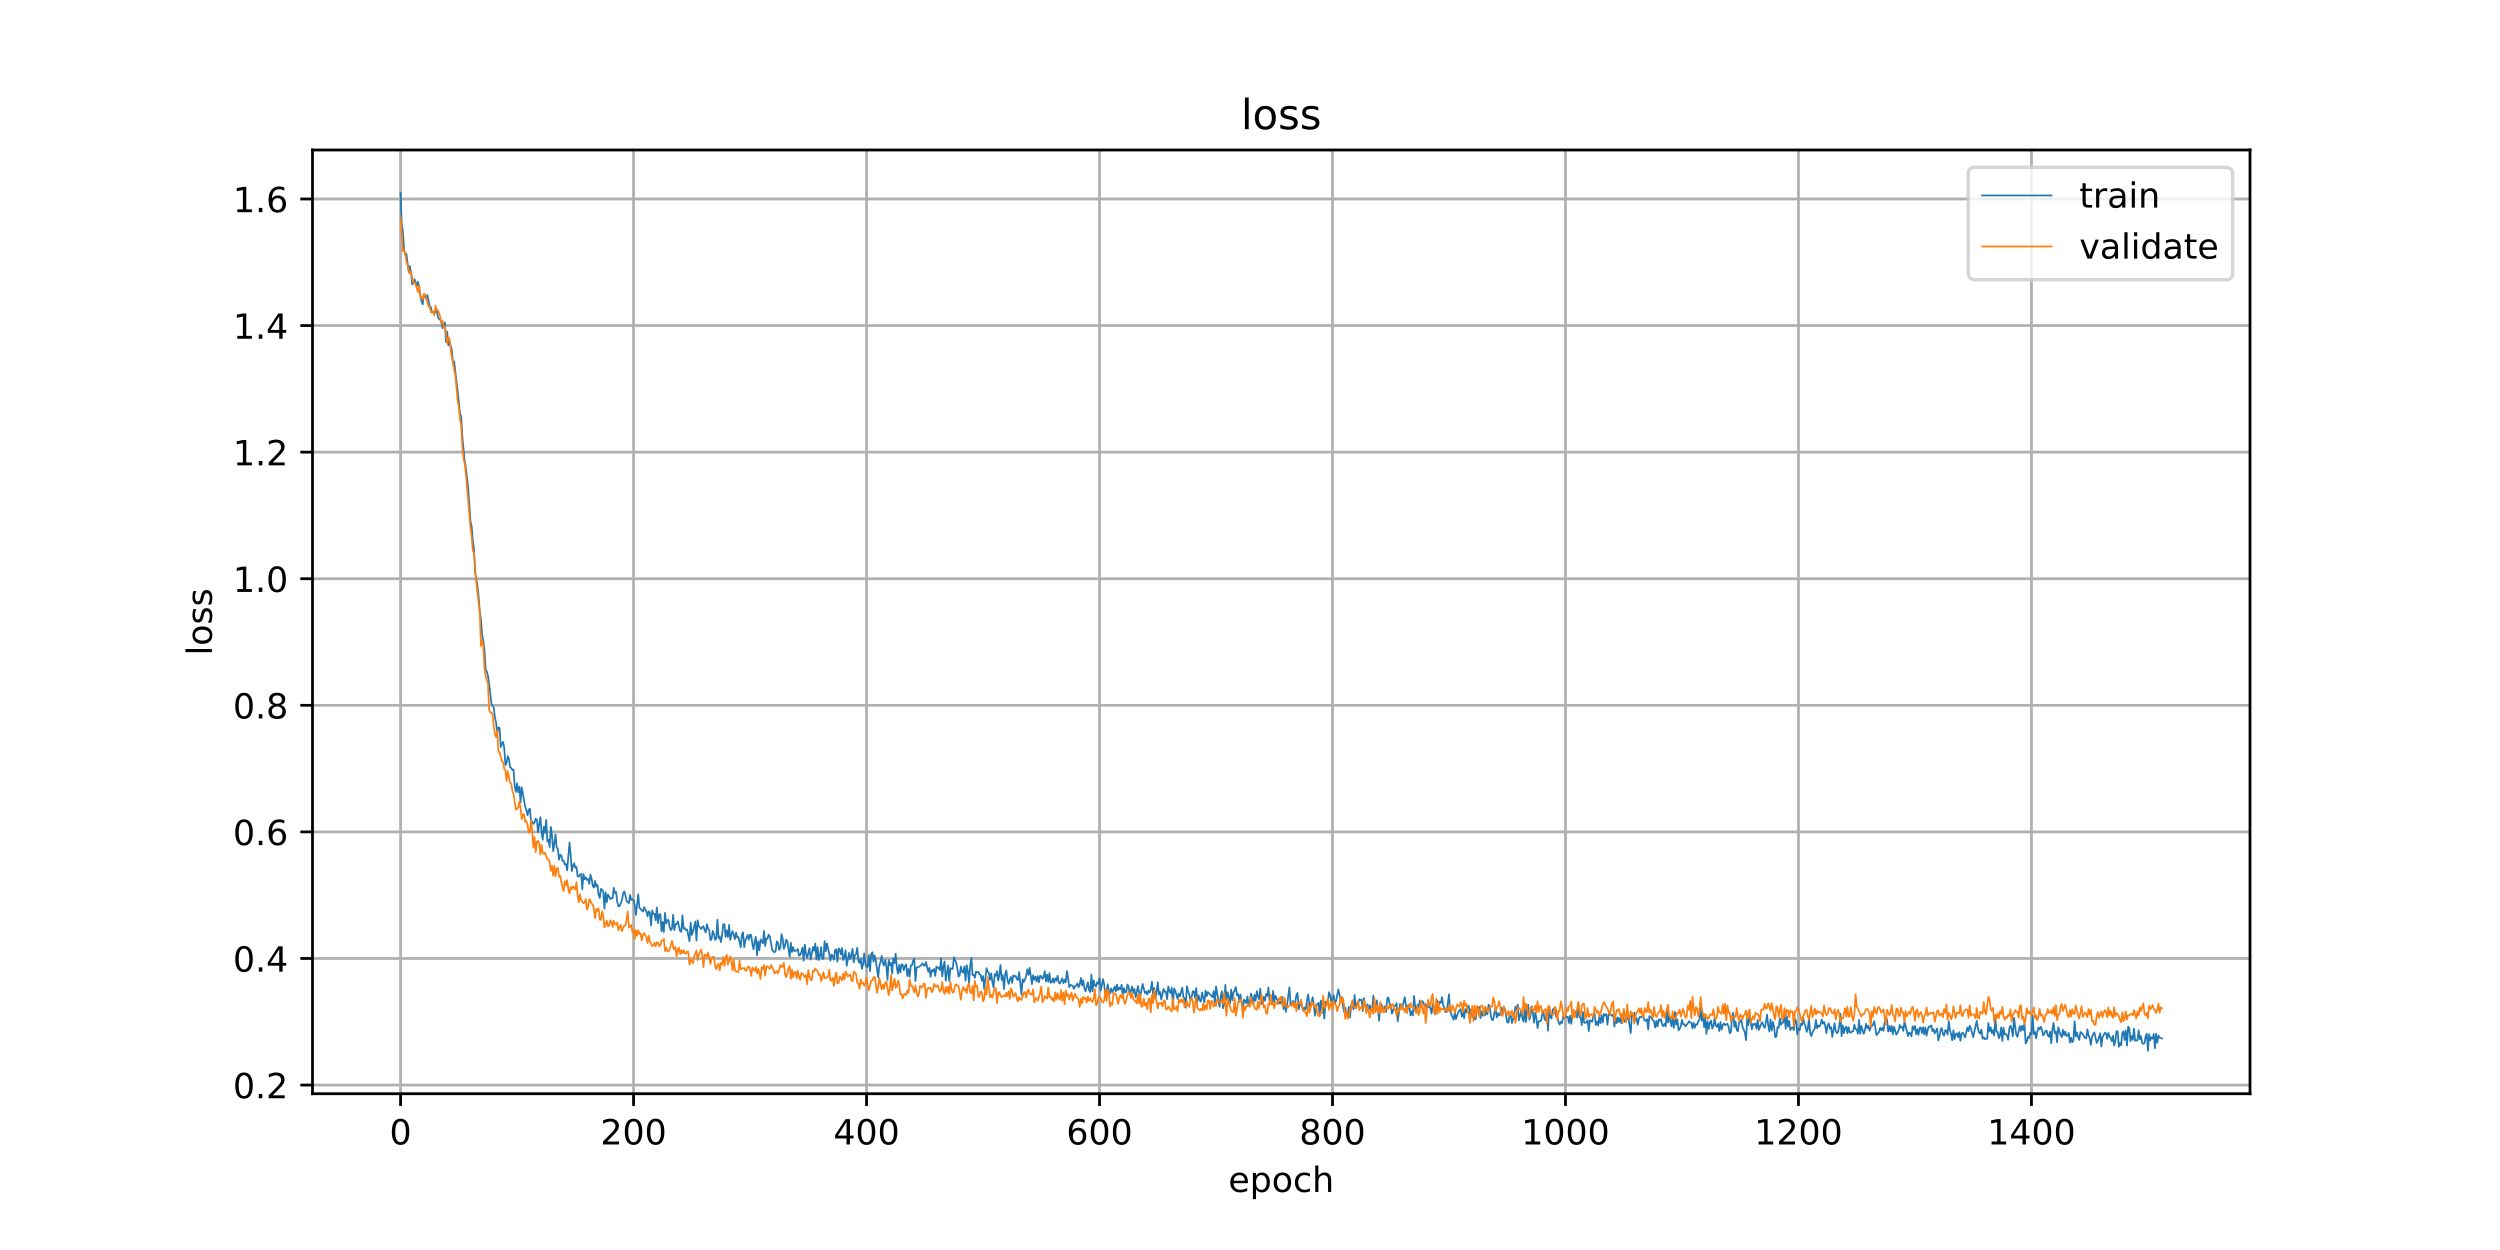 <?xml version="1.0" encoding="utf-8" standalone="no"?>
<!DOCTYPE svg PUBLIC "-//W3C//DTD SVG 1.1//EN"
  "http://www.w3.org/Graphics/SVG/1.1/DTD/svg11.dtd">
<!-- Created with matplotlib (https://matplotlib.org/) -->
<svg height="360pt" version="1.1" viewBox="0 0 720 360" width="720pt" xmlns="http://www.w3.org/2000/svg" xmlns:xlink="http://www.w3.org/1999/xlink">
 <defs>
  <style type="text/css">
*{stroke-linecap:butt;stroke-linejoin:round;}
  </style>
 </defs>
 <g id="figure_1">
  <g id="patch_1">
   <path d="M 0 360 
L 720 360 
L 720 0 
L 0 0 
z
" style="fill:#ffffff;"/>
  </g>
  <g id="axes_1">
   <g id="patch_2">
    <path d="M 90 315 
L 648 315 
L 648 43.2 
L 90 43.2 
z
" style="fill:#ffffff;"/>
   </g>
   <g id="matplotlib.axis_1">
    <g id="xtick_1">
     <g id="line2d_1">
      <path clip-path="url(#p5f85684837)" d="M 115.364 315 
L 115.364 43.2 
" style="fill:none;stroke:#b0b0b0;stroke-linecap:square;stroke-width:0.8;"/>
     </g>
     <g id="line2d_2">
      <defs>
       <path d="M 0 0 
L 0 3.5 
" id="m802d786601" style="stroke:#000000;stroke-width:0.8;"/>
      </defs>
      <g>
       <use style="stroke:#000000;stroke-width:0.8;" x="115.364" xlink:href="#m802d786601" y="315"/>
      </g>
     </g>
     <g id="text_1">
      <!-- 0 -->
      <defs>
       <path d="M 31.781 66.406 
Q 24.172 66.406 20.328 58.906 
Q 16.5 51.422 16.5 36.375 
Q 16.5 21.391 20.328 13.891 
Q 24.172 6.391 31.781 6.391 
Q 39.453 6.391 43.281 13.891 
Q 47.125 21.391 47.125 36.375 
Q 47.125 51.422 43.281 58.906 
Q 39.453 66.406 31.781 66.406 
z
M 31.781 74.219 
Q 44.047 74.219 50.516 64.516 
Q 56.984 54.828 56.984 36.375 
Q 56.984 17.969 50.516 8.266 
Q 44.047 -1.422 31.781 -1.422 
Q 19.531 -1.422 13.062 8.266 
Q 6.594 17.969 6.594 36.375 
Q 6.594 54.828 13.062 64.516 
Q 19.531 74.219 31.781 74.219 
z
" id="DejaVuSans-48"/>
      </defs>
      <g transform="translate(112.182 329.598)scale(0.1 -0.1)">
       <use xlink:href="#DejaVuSans-48"/>
      </g>
     </g>
    </g>
    <g id="xtick_2">
     <g id="line2d_3">
      <path clip-path="url(#p5f85684837)" d="M 182.463 315 
L 182.463 43.2 
" style="fill:none;stroke:#b0b0b0;stroke-linecap:square;stroke-width:0.8;"/>
     </g>
     <g id="line2d_4">
      <g>
       <use style="stroke:#000000;stroke-width:0.8;" x="182.463" xlink:href="#m802d786601" y="315"/>
      </g>
     </g>
     <g id="text_2">
      <!-- 200 -->
      <defs>
       <path d="M 19.188 8.297 
L 53.609 8.297 
L 53.609 0 
L 7.328 0 
L 7.328 8.297 
Q 12.938 14.109 22.625 23.891 
Q 32.328 33.688 34.812 36.531 
Q 39.547 41.844 41.422 45.531 
Q 43.312 49.219 43.312 52.781 
Q 43.312 58.594 39.234 62.25 
Q 35.156 65.922 28.609 65.922 
Q 23.969 65.922 18.812 64.312 
Q 13.672 62.703 7.812 59.422 
L 7.812 69.391 
Q 13.766 71.781 18.938 73 
Q 24.125 74.219 28.422 74.219 
Q 39.75 74.219 46.484 68.547 
Q 53.219 62.891 53.219 53.422 
Q 53.219 48.922 51.531 44.891 
Q 49.859 40.875 45.406 35.406 
Q 44.188 33.984 37.641 27.219 
Q 31.109 20.453 19.188 8.297 
z
" id="DejaVuSans-50"/>
      </defs>
      <g transform="translate(172.919 329.598)scale(0.1 -0.1)">
       <use xlink:href="#DejaVuSans-50"/>
       <use x="63.623" xlink:href="#DejaVuSans-48"/>
       <use x="127.246" xlink:href="#DejaVuSans-48"/>
      </g>
     </g>
    </g>
    <g id="xtick_3">
     <g id="line2d_5">
      <path clip-path="url(#p5f85684837)" d="M 249.563 315 
L 249.563 43.2 
" style="fill:none;stroke:#b0b0b0;stroke-linecap:square;stroke-width:0.8;"/>
     </g>
     <g id="line2d_6">
      <g>
       <use style="stroke:#000000;stroke-width:0.8;" x="249.563" xlink:href="#m802d786601" y="315"/>
      </g>
     </g>
     <g id="text_3">
      <!-- 400 -->
      <defs>
       <path d="M 37.797 64.312 
L 12.891 25.391 
L 37.797 25.391 
z
M 35.203 72.906 
L 47.609 72.906 
L 47.609 25.391 
L 58.016 25.391 
L 58.016 17.188 
L 47.609 17.188 
L 47.609 0 
L 37.797 0 
L 37.797 17.188 
L 4.891 17.188 
L 4.891 26.703 
z
" id="DejaVuSans-52"/>
      </defs>
      <g transform="translate(240.019 329.598)scale(0.1 -0.1)">
       <use xlink:href="#DejaVuSans-52"/>
       <use x="63.623" xlink:href="#DejaVuSans-48"/>
       <use x="127.246" xlink:href="#DejaVuSans-48"/>
      </g>
     </g>
    </g>
    <g id="xtick_4">
     <g id="line2d_7">
      <path clip-path="url(#p5f85684837)" d="M 316.662 315 
L 316.662 43.2 
" style="fill:none;stroke:#b0b0b0;stroke-linecap:square;stroke-width:0.8;"/>
     </g>
     <g id="line2d_8">
      <g>
       <use style="stroke:#000000;stroke-width:0.8;" x="316.662" xlink:href="#m802d786601" y="315"/>
      </g>
     </g>
     <g id="text_4">
      <!-- 600 -->
      <defs>
       <path d="M 33.016 40.375 
Q 26.375 40.375 22.484 35.828 
Q 18.609 31.297 18.609 23.391 
Q 18.609 15.531 22.484 10.953 
Q 26.375 6.391 33.016 6.391 
Q 39.656 6.391 43.531 10.953 
Q 47.406 15.531 47.406 23.391 
Q 47.406 31.297 43.531 35.828 
Q 39.656 40.375 33.016 40.375 
z
M 52.594 71.297 
L 52.594 62.312 
Q 48.875 64.062 45.094 64.984 
Q 41.312 65.922 37.594 65.922 
Q 27.828 65.922 22.672 59.328 
Q 17.531 52.734 16.797 39.406 
Q 19.672 43.656 24.016 45.922 
Q 28.375 48.188 33.594 48.188 
Q 44.578 48.188 50.953 41.516 
Q 57.328 34.859 57.328 23.391 
Q 57.328 12.156 50.688 5.359 
Q 44.047 -1.422 33.016 -1.422 
Q 20.359 -1.422 13.672 8.266 
Q 6.984 17.969 6.984 36.375 
Q 6.984 53.656 15.188 63.938 
Q 23.391 74.219 37.203 74.219 
Q 40.922 74.219 44.703 73.484 
Q 48.484 72.75 52.594 71.297 
z
" id="DejaVuSans-54"/>
      </defs>
      <g transform="translate(307.119 329.598)scale(0.1 -0.1)">
       <use xlink:href="#DejaVuSans-54"/>
       <use x="63.623" xlink:href="#DejaVuSans-48"/>
       <use x="127.246" xlink:href="#DejaVuSans-48"/>
      </g>
     </g>
    </g>
    <g id="xtick_5">
     <g id="line2d_9">
      <path clip-path="url(#p5f85684837)" d="M 383.762 315 
L 383.762 43.2 
" style="fill:none;stroke:#b0b0b0;stroke-linecap:square;stroke-width:0.8;"/>
     </g>
     <g id="line2d_10">
      <g>
       <use style="stroke:#000000;stroke-width:0.8;" x="383.762" xlink:href="#m802d786601" y="315"/>
      </g>
     </g>
     <g id="text_5">
      <!-- 800 -->
      <defs>
       <path d="M 31.781 34.625 
Q 24.75 34.625 20.719 30.859 
Q 16.703 27.094 16.703 20.516 
Q 16.703 13.922 20.719 10.156 
Q 24.75 6.391 31.781 6.391 
Q 38.812 6.391 42.859 10.172 
Q 46.922 13.969 46.922 20.516 
Q 46.922 27.094 42.891 30.859 
Q 38.875 34.625 31.781 34.625 
z
M 21.922 38.812 
Q 15.578 40.375 12.031 44.719 
Q 8.5 49.078 8.5 55.328 
Q 8.5 64.062 14.719 69.141 
Q 20.953 74.219 31.781 74.219 
Q 42.672 74.219 48.875 69.141 
Q 55.078 64.062 55.078 55.328 
Q 55.078 49.078 51.531 44.719 
Q 48 40.375 41.703 38.812 
Q 48.828 37.156 52.797 32.312 
Q 56.781 27.484 56.781 20.516 
Q 56.781 9.906 50.312 4.234 
Q 43.844 -1.422 31.781 -1.422 
Q 19.734 -1.422 13.25 4.234 
Q 6.781 9.906 6.781 20.516 
Q 6.781 27.484 10.781 32.312 
Q 14.797 37.156 21.922 38.812 
z
M 18.312 54.391 
Q 18.312 48.734 21.844 45.562 
Q 25.391 42.391 31.781 42.391 
Q 38.141 42.391 41.719 45.562 
Q 45.312 48.734 45.312 54.391 
Q 45.312 60.062 41.719 63.234 
Q 38.141 66.406 31.781 66.406 
Q 25.391 66.406 21.844 63.234 
Q 18.312 60.062 18.312 54.391 
z
" id="DejaVuSans-56"/>
      </defs>
      <g transform="translate(374.218 329.598)scale(0.1 -0.1)">
       <use xlink:href="#DejaVuSans-56"/>
       <use x="63.623" xlink:href="#DejaVuSans-48"/>
       <use x="127.246" xlink:href="#DejaVuSans-48"/>
      </g>
     </g>
    </g>
    <g id="xtick_6">
     <g id="line2d_11">
      <path clip-path="url(#p5f85684837)" d="M 450.861 315 
L 450.861 43.2 
" style="fill:none;stroke:#b0b0b0;stroke-linecap:square;stroke-width:0.8;"/>
     </g>
     <g id="line2d_12">
      <g>
       <use style="stroke:#000000;stroke-width:0.8;" x="450.861" xlink:href="#m802d786601" y="315"/>
      </g>
     </g>
     <g id="text_6">
      <!-- 1000 -->
      <defs>
       <path d="M 12.406 8.297 
L 28.516 8.297 
L 28.516 63.922 
L 10.984 60.406 
L 10.984 69.391 
L 28.422 72.906 
L 38.281 72.906 
L 38.281 8.297 
L 54.391 8.297 
L 54.391 0 
L 12.406 0 
z
" id="DejaVuSans-49"/>
      </defs>
      <g transform="translate(438.136 329.598)scale(0.1 -0.1)">
       <use xlink:href="#DejaVuSans-49"/>
       <use x="63.623" xlink:href="#DejaVuSans-48"/>
       <use x="127.246" xlink:href="#DejaVuSans-48"/>
       <use x="190.869" xlink:href="#DejaVuSans-48"/>
      </g>
     </g>
    </g>
    <g id="xtick_7">
     <g id="line2d_13">
      <path clip-path="url(#p5f85684837)" d="M 517.961 315 
L 517.961 43.2 
" style="fill:none;stroke:#b0b0b0;stroke-linecap:square;stroke-width:0.8;"/>
     </g>
     <g id="line2d_14">
      <g>
       <use style="stroke:#000000;stroke-width:0.8;" x="517.961" xlink:href="#m802d786601" y="315"/>
      </g>
     </g>
     <g id="text_7">
      <!-- 1200 -->
      <g transform="translate(505.236 329.598)scale(0.1 -0.1)">
       <use xlink:href="#DejaVuSans-49"/>
       <use x="63.623" xlink:href="#DejaVuSans-50"/>
       <use x="127.246" xlink:href="#DejaVuSans-48"/>
       <use x="190.869" xlink:href="#DejaVuSans-48"/>
      </g>
     </g>
    </g>
    <g id="xtick_8">
     <g id="line2d_15">
      <path clip-path="url(#p5f85684837)" d="M 585.061 315 
L 585.061 43.2 
" style="fill:none;stroke:#b0b0b0;stroke-linecap:square;stroke-width:0.8;"/>
     </g>
     <g id="line2d_16">
      <g>
       <use style="stroke:#000000;stroke-width:0.8;" x="585.061" xlink:href="#m802d786601" y="315"/>
      </g>
     </g>
     <g id="text_8">
      <!-- 1400 -->
      <g transform="translate(572.336 329.598)scale(0.1 -0.1)">
       <use xlink:href="#DejaVuSans-49"/>
       <use x="63.623" xlink:href="#DejaVuSans-52"/>
       <use x="127.246" xlink:href="#DejaVuSans-48"/>
       <use x="190.869" xlink:href="#DejaVuSans-48"/>
      </g>
     </g>
    </g>
    <g id="text_9">
     <!-- epoch -->
     <defs>
      <path d="M 56.203 29.594 
L 56.203 25.203 
L 14.891 25.203 
Q 15.484 15.922 20.484 11.062 
Q 25.484 6.203 34.422 6.203 
Q 39.594 6.203 44.453 7.469 
Q 49.312 8.734 54.109 11.281 
L 54.109 2.781 
Q 49.266 0.734 44.188 -0.344 
Q 39.109 -1.422 33.891 -1.422 
Q 20.797 -1.422 13.156 6.188 
Q 5.516 13.812 5.516 26.812 
Q 5.516 40.234 12.766 48.109 
Q 20.016 56 32.328 56 
Q 43.359 56 49.781 48.891 
Q 56.203 41.797 56.203 29.594 
z
M 47.219 32.234 
Q 47.125 39.594 43.094 43.984 
Q 39.062 48.391 32.422 48.391 
Q 24.906 48.391 20.391 44.141 
Q 15.875 39.891 15.188 32.172 
z
" id="DejaVuSans-101"/>
      <path d="M 18.109 8.203 
L 18.109 -20.797 
L 9.078 -20.797 
L 9.078 54.688 
L 18.109 54.688 
L 18.109 46.391 
Q 20.953 51.266 25.266 53.625 
Q 29.594 56 35.594 56 
Q 45.562 56 51.781 48.094 
Q 58.016 40.188 58.016 27.297 
Q 58.016 14.406 51.781 6.484 
Q 45.562 -1.422 35.594 -1.422 
Q 29.594 -1.422 25.266 0.953 
Q 20.953 3.328 18.109 8.203 
z
M 48.688 27.297 
Q 48.688 37.203 44.609 42.844 
Q 40.531 48.484 33.406 48.484 
Q 26.266 48.484 22.188 42.844 
Q 18.109 37.203 18.109 27.297 
Q 18.109 17.391 22.188 11.75 
Q 26.266 6.109 33.406 6.109 
Q 40.531 6.109 44.609 11.75 
Q 48.688 17.391 48.688 27.297 
z
" id="DejaVuSans-112"/>
      <path d="M 30.609 48.391 
Q 23.391 48.391 19.188 42.75 
Q 14.984 37.109 14.984 27.297 
Q 14.984 17.484 19.156 11.844 
Q 23.344 6.203 30.609 6.203 
Q 37.797 6.203 41.984 11.859 
Q 46.188 17.531 46.188 27.297 
Q 46.188 37.016 41.984 42.703 
Q 37.797 48.391 30.609 48.391 
z
M 30.609 56 
Q 42.328 56 49.016 48.375 
Q 55.719 40.766 55.719 27.297 
Q 55.719 13.875 49.016 6.219 
Q 42.328 -1.422 30.609 -1.422 
Q 18.844 -1.422 12.172 6.219 
Q 5.516 13.875 5.516 27.297 
Q 5.516 40.766 12.172 48.375 
Q 18.844 56 30.609 56 
z
" id="DejaVuSans-111"/>
      <path d="M 48.781 52.594 
L 48.781 44.188 
Q 44.969 46.297 41.141 47.344 
Q 37.312 48.391 33.406 48.391 
Q 24.656 48.391 19.812 42.844 
Q 14.984 37.312 14.984 27.297 
Q 14.984 17.281 19.812 11.734 
Q 24.656 6.203 33.406 6.203 
Q 37.312 6.203 41.141 7.25 
Q 44.969 8.297 48.781 10.406 
L 48.781 2.094 
Q 45.016 0.344 40.984 -0.531 
Q 36.969 -1.422 32.422 -1.422 
Q 20.062 -1.422 12.781 6.344 
Q 5.516 14.109 5.516 27.297 
Q 5.516 40.672 12.859 48.328 
Q 20.219 56 33.016 56 
Q 37.156 56 41.109 55.141 
Q 45.062 54.297 48.781 52.594 
z
" id="DejaVuSans-99"/>
      <path d="M 54.891 33.016 
L 54.891 0 
L 45.906 0 
L 45.906 32.719 
Q 45.906 40.484 42.875 44.328 
Q 39.844 48.188 33.797 48.188 
Q 26.516 48.188 22.312 43.547 
Q 18.109 38.922 18.109 30.906 
L 18.109 0 
L 9.078 0 
L 9.078 75.984 
L 18.109 75.984 
L 18.109 46.188 
Q 21.344 51.125 25.703 53.562 
Q 30.078 56 35.797 56 
Q 45.219 56 50.047 50.172 
Q 54.891 44.344 54.891 33.016 
z
" id="DejaVuSans-104"/>
     </defs>
     <g transform="translate(353.772 343.277)scale(0.1 -0.1)">
      <use xlink:href="#DejaVuSans-101"/>
      <use x="61.523" xlink:href="#DejaVuSans-112"/>
      <use x="125" xlink:href="#DejaVuSans-111"/>
      <use x="186.182" xlink:href="#DejaVuSans-99"/>
      <use x="241.162" xlink:href="#DejaVuSans-104"/>
     </g>
    </g>
   </g>
   <g id="matplotlib.axis_2">
    <g id="ytick_1">
     <g id="line2d_17">
      <path clip-path="url(#p5f85684837)" d="M 90 312.494 
L 648 312.494 
" style="fill:none;stroke:#b0b0b0;stroke-linecap:square;stroke-width:0.8;"/>
     </g>
     <g id="line2d_18">
      <defs>
       <path d="M 0 0 
L -3.5 0 
" id="m8566b71087" style="stroke:#000000;stroke-width:0.8;"/>
      </defs>
      <g>
       <use style="stroke:#000000;stroke-width:0.8;" x="90" xlink:href="#m8566b71087" y="312.494"/>
      </g>
     </g>
     <g id="text_10">
      <!-- 0.2 -->
      <defs>
       <path d="M 10.688 12.406 
L 21 12.406 
L 21 0 
L 10.688 0 
z
" id="DejaVuSans-46"/>
      </defs>
      <g transform="translate(67.097 316.293)scale(0.1 -0.1)">
       <use xlink:href="#DejaVuSans-48"/>
       <use x="63.623" xlink:href="#DejaVuSans-46"/>
       <use x="95.41" xlink:href="#DejaVuSans-50"/>
      </g>
     </g>
    </g>
    <g id="ytick_2">
     <g id="line2d_19">
      <path clip-path="url(#p5f85684837)" d="M 90 276.039 
L 648 276.039 
" style="fill:none;stroke:#b0b0b0;stroke-linecap:square;stroke-width:0.8;"/>
     </g>
     <g id="line2d_20">
      <g>
       <use style="stroke:#000000;stroke-width:0.8;" x="90" xlink:href="#m8566b71087" y="276.039"/>
      </g>
     </g>
     <g id="text_11">
      <!-- 0.4 -->
      <g transform="translate(67.097 279.838)scale(0.1 -0.1)">
       <use xlink:href="#DejaVuSans-48"/>
       <use x="63.623" xlink:href="#DejaVuSans-46"/>
       <use x="95.41" xlink:href="#DejaVuSans-52"/>
      </g>
     </g>
    </g>
    <g id="ytick_3">
     <g id="line2d_21">
      <path clip-path="url(#p5f85684837)" d="M 90 239.584 
L 648 239.584 
" style="fill:none;stroke:#b0b0b0;stroke-linecap:square;stroke-width:0.8;"/>
     </g>
     <g id="line2d_22">
      <g>
       <use style="stroke:#000000;stroke-width:0.8;" x="90" xlink:href="#m8566b71087" y="239.584"/>
      </g>
     </g>
     <g id="text_12">
      <!-- 0.6 -->
      <g transform="translate(67.097 243.383)scale(0.1 -0.1)">
       <use xlink:href="#DejaVuSans-48"/>
       <use x="63.623" xlink:href="#DejaVuSans-46"/>
       <use x="95.41" xlink:href="#DejaVuSans-54"/>
      </g>
     </g>
    </g>
    <g id="ytick_4">
     <g id="line2d_23">
      <path clip-path="url(#p5f85684837)" d="M 90 203.129 
L 648 203.129 
" style="fill:none;stroke:#b0b0b0;stroke-linecap:square;stroke-width:0.8;"/>
     </g>
     <g id="line2d_24">
      <g>
       <use style="stroke:#000000;stroke-width:0.8;" x="90" xlink:href="#m8566b71087" y="203.129"/>
      </g>
     </g>
     <g id="text_13">
      <!-- 0.8 -->
      <g transform="translate(67.097 206.928)scale(0.1 -0.1)">
       <use xlink:href="#DejaVuSans-48"/>
       <use x="63.623" xlink:href="#DejaVuSans-46"/>
       <use x="95.41" xlink:href="#DejaVuSans-56"/>
      </g>
     </g>
    </g>
    <g id="ytick_5">
     <g id="line2d_25">
      <path clip-path="url(#p5f85684837)" d="M 90 166.674 
L 648 166.674 
" style="fill:none;stroke:#b0b0b0;stroke-linecap:square;stroke-width:0.8;"/>
     </g>
     <g id="line2d_26">
      <g>
       <use style="stroke:#000000;stroke-width:0.8;" x="90" xlink:href="#m8566b71087" y="166.674"/>
      </g>
     </g>
     <g id="text_14">
      <!-- 1.0 -->
      <g transform="translate(67.097 170.473)scale(0.1 -0.1)">
       <use xlink:href="#DejaVuSans-49"/>
       <use x="63.623" xlink:href="#DejaVuSans-46"/>
       <use x="95.41" xlink:href="#DejaVuSans-48"/>
      </g>
     </g>
    </g>
    <g id="ytick_6">
     <g id="line2d_27">
      <path clip-path="url(#p5f85684837)" d="M 90 130.218 
L 648 130.218 
" style="fill:none;stroke:#b0b0b0;stroke-linecap:square;stroke-width:0.8;"/>
     </g>
     <g id="line2d_28">
      <g>
       <use style="stroke:#000000;stroke-width:0.8;" x="90" xlink:href="#m8566b71087" y="130.218"/>
      </g>
     </g>
     <g id="text_15">
      <!-- 1.2 -->
      <g transform="translate(67.097 134.018)scale(0.1 -0.1)">
       <use xlink:href="#DejaVuSans-49"/>
       <use x="63.623" xlink:href="#DejaVuSans-46"/>
       <use x="95.41" xlink:href="#DejaVuSans-50"/>
      </g>
     </g>
    </g>
    <g id="ytick_7">
     <g id="line2d_29">
      <path clip-path="url(#p5f85684837)" d="M 90 93.763 
L 648 93.763 
" style="fill:none;stroke:#b0b0b0;stroke-linecap:square;stroke-width:0.8;"/>
     </g>
     <g id="line2d_30">
      <g>
       <use style="stroke:#000000;stroke-width:0.8;" x="90" xlink:href="#m8566b71087" y="93.763"/>
      </g>
     </g>
     <g id="text_16">
      <!-- 1.4 -->
      <g transform="translate(67.097 97.563)scale(0.1 -0.1)">
       <use xlink:href="#DejaVuSans-49"/>
       <use x="63.623" xlink:href="#DejaVuSans-46"/>
       <use x="95.41" xlink:href="#DejaVuSans-52"/>
      </g>
     </g>
    </g>
    <g id="ytick_8">
     <g id="line2d_31">
      <path clip-path="url(#p5f85684837)" d="M 90 57.308 
L 648 57.308 
" style="fill:none;stroke:#b0b0b0;stroke-linecap:square;stroke-width:0.8;"/>
     </g>
     <g id="line2d_32">
      <g>
       <use style="stroke:#000000;stroke-width:0.8;" x="90" xlink:href="#m8566b71087" y="57.308"/>
      </g>
     </g>
     <g id="text_17">
      <!-- 1.6 -->
      <g transform="translate(67.097 61.108)scale(0.1 -0.1)">
       <use xlink:href="#DejaVuSans-49"/>
       <use x="63.623" xlink:href="#DejaVuSans-46"/>
       <use x="95.41" xlink:href="#DejaVuSans-54"/>
      </g>
     </g>
    </g>
    <g id="text_18">
     <!-- loss -->
     <defs>
      <path d="M 9.422 75.984 
L 18.406 75.984 
L 18.406 0 
L 9.422 0 
z
" id="DejaVuSans-108"/>
      <path d="M 44.281 53.078 
L 44.281 44.578 
Q 40.484 46.531 36.375 47.5 
Q 32.281 48.484 27.875 48.484 
Q 21.188 48.484 17.844 46.438 
Q 14.5 44.391 14.5 40.281 
Q 14.5 37.156 16.891 35.375 
Q 19.281 33.594 26.516 31.984 
L 29.594 31.297 
Q 39.156 29.25 43.188 25.516 
Q 47.219 21.781 47.219 15.094 
Q 47.219 7.469 41.188 3.016 
Q 35.156 -1.422 24.609 -1.422 
Q 20.219 -1.422 15.453 -0.562 
Q 10.688 0.297 5.422 2 
L 5.422 11.281 
Q 10.406 8.688 15.234 7.391 
Q 20.062 6.109 24.812 6.109 
Q 31.156 6.109 34.562 8.281 
Q 37.984 10.453 37.984 14.406 
Q 37.984 18.062 35.516 20.016 
Q 33.062 21.969 24.703 23.781 
L 21.578 24.516 
Q 13.234 26.266 9.516 29.906 
Q 5.812 33.547 5.812 39.891 
Q 5.812 47.609 11.281 51.797 
Q 16.75 56 26.812 56 
Q 31.781 56 36.172 55.266 
Q 40.578 54.547 44.281 53.078 
z
" id="DejaVuSans-115"/>
     </defs>
     <g transform="translate(61.017 188.758)rotate(-90)scale(0.1 -0.1)">
      <use xlink:href="#DejaVuSans-108"/>
      <use x="27.783" xlink:href="#DejaVuSans-111"/>
      <use x="88.965" xlink:href="#DejaVuSans-115"/>
      <use x="141.064" xlink:href="#DejaVuSans-115"/>
     </g>
    </g>
   </g>
   <g id="line2d_33">
    <path clip-path="url(#p5f85684837)" d="M 115.364 55.555 
L 115.699 64.519 
L 116.035 66.695 
L 116.37 71.855 
L 116.706 73.337 
L 117.041 73.094 
L 117.712 78.332 
L 118.048 76.647 
L 118.383 78.744 
L 118.719 81.918 
L 119.054 81.323 
L 119.39 80.416 
L 120.061 82.371 
L 120.396 81.181 
L 121.403 86.79 
L 121.738 87.662 
L 122.074 84.728 
L 122.409 85.061 
L 122.745 86.146 
L 123.08 84.962 
L 123.751 88.256 
L 124.087 88.407 
L 124.422 89.991 
L 124.758 89.758 
L 125.093 90.321 
L 125.764 89.169 
L 126.1 91.275 
L 126.435 91.858 
L 126.771 92.107 
L 127.106 92.652 
L 127.442 94.526 
L 127.777 93.344 
L 128.113 92.846 
L 128.448 98.536 
L 128.784 95.515 
L 129.119 99.481 
L 129.455 98.182 
L 130.126 100.901 
L 130.461 104.52 
L 130.797 104.116 
L 132.139 115.574 
L 132.474 119.151 
L 132.81 119.803 
L 133.145 125.621 
L 133.816 132.734 
L 134.152 134.543 
L 134.823 140.426 
L 135.494 150.067 
L 135.829 151.499 
L 136.165 155.603 
L 136.5 157.933 
L 136.835 164.915 
L 137.506 168.675 
L 137.842 171.779 
L 138.177 176.179 
L 138.513 178.439 
L 138.848 182.856 
L 139.184 184.475 
L 139.519 187.035 
L 139.855 192.858 
L 140.19 193.365 
L 140.526 194.587 
L 140.861 196.832 
L 141.532 202.669 
L 142.203 203.822 
L 142.539 206.709 
L 142.874 208.089 
L 143.21 211.068 
L 143.545 209.518 
L 143.881 209.64 
L 144.216 215.155 
L 144.552 214.214 
L 144.887 213.672 
L 145.223 215.443 
L 145.558 220.384 
L 145.894 219.725 
L 146.229 217.769 
L 146.565 218.481 
L 146.9 220.904 
L 147.236 221.193 
L 147.571 221.747 
L 147.907 221.627 
L 148.242 226.573 
L 148.578 228.061 
L 148.913 225.588 
L 149.249 228.162 
L 149.584 226.557 
L 149.92 231.081 
L 150.255 226.742 
L 151.262 232.339 
L 151.597 233.316 
L 151.933 234.77 
L 152.268 233.273 
L 152.604 232.866 
L 152.939 236.701 
L 153.275 236.597 
L 153.61 237.298 
L 153.946 236.853 
L 154.281 235.78 
L 154.617 236.073 
L 154.952 239.642 
L 155.623 235.33 
L 155.959 239.416 
L 156.294 241.841 
L 156.63 238.07 
L 156.965 239.864 
L 157.301 236.155 
L 157.636 242.365 
L 157.972 241.864 
L 158.307 243.939 
L 158.643 238.132 
L 158.978 240.615 
L 159.314 245.115 
L 159.649 243.085 
L 159.985 240.313 
L 160.32 244.065 
L 160.656 244.474 
L 160.991 247.583 
L 161.327 246.181 
L 161.662 246.355 
L 161.998 247.967 
L 162.333 247.876 
L 162.669 248.976 
L 163.004 248.826 
L 163.34 250.664 
L 164.011 242.67 
L 164.346 246.13 
L 164.682 250.877 
L 165.017 249.377 
L 165.353 248.603 
L 165.688 249.959 
L 166.024 249.666 
L 166.359 252.39 
L 166.695 252.456 
L 167.03 251.944 
L 167.366 251.678 
L 167.701 256.099 
L 168.037 251.705 
L 168.372 253.234 
L 168.708 252.691 
L 169.043 253.428 
L 169.379 253.146 
L 169.714 254.536 
L 170.05 251.932 
L 170.385 253.079 
L 170.721 255.162 
L 171.056 255.635 
L 171.392 253.708 
L 171.727 255.331 
L 172.063 254.861 
L 172.398 257.783 
L 172.734 258.603 
L 173.069 256.008 
L 173.405 256.239 
L 173.74 256.867 
L 174.076 261.726 
L 174.411 257.005 
L 174.747 259.839 
L 175.082 257.643 
L 175.418 258.167 
L 175.753 258.962 
L 176.089 258.666 
L 176.424 258.666 
L 176.76 255.676 
L 177.095 257.227 
L 177.431 256.891 
L 177.766 259.71 
L 178.102 261.046 
L 178.437 260.94 
L 179.108 259.314 
L 179.444 257.385 
L 179.779 256.718 
L 180.115 257.879 
L 180.45 259.45 
L 181.121 260.132 
L 181.457 257.725 
L 181.792 259.175 
L 182.128 258.961 
L 182.463 259.297 
L 182.799 260.634 
L 183.134 263.506 
L 183.805 257.583 
L 184.141 261.397 
L 185.147 262.522 
L 185.483 261.277 
L 185.818 262.021 
L 186.154 262.45 
L 186.489 263.933 
L 186.825 262.485 
L 187.16 262.763 
L 187.496 266.535 
L 187.831 262.227 
L 188.167 263.241 
L 188.502 263.186 
L 188.838 265.048 
L 189.173 261.365 
L 189.509 265.863 
L 189.844 263.327 
L 190.18 263.303 
L 190.515 268.238 
L 190.851 265.53 
L 191.186 268.422 
L 191.522 262.921 
L 191.857 265.959 
L 192.193 265.031 
L 192.528 264.974 
L 192.864 267.044 
L 193.199 267.904 
L 193.535 267.409 
L 193.87 263.436 
L 194.206 267.885 
L 194.541 266.174 
L 194.877 266.125 
L 195.212 265.37 
L 195.883 268.192 
L 196.219 268.365 
L 196.554 263.625 
L 196.89 267.461 
L 197.225 267.275 
L 197.561 267.862 
L 197.896 267.706 
L 198.567 271.089 
L 198.903 265.697 
L 199.238 269.26 
L 199.574 268.331 
L 200.245 265.41 
L 200.58 270.89 
L 200.916 265.028 
L 201.251 266.737 
L 201.922 267.575 
L 202.258 266.965 
L 202.593 266.768 
L 202.929 267.961 
L 203.264 268.523 
L 203.6 266.191 
L 203.935 267.48 
L 204.271 267.93 
L 204.606 270.764 
L 204.942 270.461 
L 205.277 268.109 
L 205.613 268.971 
L 205.948 270.725 
L 206.284 270.162 
L 206.619 264.884 
L 206.955 270.236 
L 207.29 269.751 
L 207.626 271.333 
L 207.961 269.24 
L 208.297 266.203 
L 208.632 266.203 
L 208.968 269.81 
L 209.303 267.977 
L 209.639 269.837 
L 209.974 266.389 
L 210.31 270.682 
L 210.645 269.118 
L 210.981 268.147 
L 211.652 270.443 
L 211.987 268.617 
L 212.323 270.036 
L 212.658 269.858 
L 213.329 272.79 
L 213.665 269.187 
L 214 268.505 
L 214.335 272.766 
L 214.671 270.825 
L 215.342 269.272 
L 215.677 270.646 
L 216.013 269.157 
L 216.348 269.308 
L 216.684 271.92 
L 217.019 273.394 
L 217.355 270.933 
L 217.69 269.829 
L 218.026 275.125 
L 218.361 271.128 
L 218.697 273.691 
L 219.032 270.531 
L 219.703 271.688 
L 220.039 268.084 
L 220.374 272.443 
L 220.71 270.235 
L 221.045 270.342 
L 221.381 269.209 
L 221.716 269.77 
L 222.387 273.588 
L 223.058 274.284 
L 223.394 273.872 
L 223.729 271.08 
L 224.065 271.584 
L 224.4 273.566 
L 224.736 273.027 
L 225.071 269.061 
L 225.407 270.289 
L 225.742 273.285 
L 226.078 272.375 
L 226.413 270.631 
L 226.749 271.091 
L 227.42 275.541 
L 227.755 271.485 
L 228.091 274.184 
L 228.426 272.797 
L 228.762 273.92 
L 229.433 273.711 
L 229.768 273.332 
L 230.104 275.22 
L 230.439 275.032 
L 230.775 274.278 
L 231.11 272.88 
L 231.446 276.642 
L 231.781 272.033 
L 232.117 274.772 
L 232.452 275.821 
L 233.123 273.053 
L 233.459 276.367 
L 234.13 272.762 
L 234.465 273.805 
L 234.801 271.741 
L 235.136 276.337 
L 235.472 272.782 
L 235.807 276.458 
L 236.143 275.332 
L 236.478 272.798 
L 236.814 276.125 
L 237.149 276.105 
L 237.485 271.05 
L 237.82 273.957 
L 238.156 271.743 
L 238.827 274.743 
L 239.162 276.642 
L 239.498 274.882 
L 239.833 275.342 
L 240.169 276.394 
L 240.504 273.646 
L 240.84 273.43 
L 241.175 276.921 
L 241.511 273.18 
L 241.846 273.478 
L 242.182 274.889 
L 242.517 273.037 
L 242.853 276.475 
L 243.188 275.766 
L 243.524 273.692 
L 243.859 278.115 
L 244.53 274.423 
L 244.866 276.203 
L 245.201 275.174 
L 245.537 273.249 
L 245.872 277.181 
L 246.208 275.057 
L 246.543 274.817 
L 246.879 272.955 
L 247.214 276.735 
L 247.55 277.333 
L 247.885 276.11 
L 248.221 279.018 
L 248.556 277.666 
L 248.892 274.588 
L 249.227 277.683 
L 249.563 278.487 
L 249.898 278.407 
L 250.234 275.073 
L 250.569 279.651 
L 250.905 274.746 
L 251.24 274.246 
L 251.576 276.928 
L 251.911 275.165 
L 252.247 276.848 
L 252.918 281.472 
L 253.253 278.006 
L 253.589 277.097 
L 253.924 275.298 
L 254.26 277.259 
L 254.595 278.061 
L 254.931 276.463 
L 255.266 278.198 
L 255.602 282.174 
L 255.937 276.48 
L 256.273 277.971 
L 256.608 277.253 
L 256.944 280.375 
L 257.279 276.065 
L 257.615 277.38 
L 257.95 274.692 
L 258.286 278.767 
L 258.621 280.402 
L 258.957 277.91 
L 259.292 280.075 
L 259.628 277.741 
L 259.963 277.809 
L 260.299 279.431 
L 260.634 278.236 
L 260.97 277.755 
L 261.305 281.089 
L 261.641 279.101 
L 261.976 281.315 
L 262.312 278.048 
L 262.647 278.008 
L 262.983 276.65 
L 263.318 276.128 
L 263.654 282.507 
L 263.989 278.708 
L 264.996 278.24 
L 265.331 277.954 
L 265.667 277.43 
L 266.002 278.006 
L 266.338 278.128 
L 266.673 277.061 
L 267.344 279.88 
L 267.68 278.723 
L 268.015 281.316 
L 268.351 279.42 
L 268.686 279.767 
L 269.022 279.059 
L 269.357 281.05 
L 269.693 278.358 
L 270.028 278.795 
L 270.364 278.645 
L 270.699 279.417 
L 271.035 275.984 
L 271.37 281.203 
L 271.706 278.399 
L 272.041 276.904 
L 272.377 282.437 
L 273.048 278.077 
L 273.383 282.536 
L 273.719 278.818 
L 274.054 279.029 
L 274.39 279.031 
L 274.725 275.69 
L 275.396 277.329 
L 275.732 278.988 
L 276.067 281.258 
L 276.403 280.843 
L 276.738 278.373 
L 277.074 279.869 
L 277.409 280.141 
L 277.745 278.319 
L 278.08 282.434 
L 278.416 277.975 
L 278.751 279.699 
L 279.087 283.229 
L 279.422 277.894 
L 279.758 275.835 
L 280.093 280.809 
L 280.429 280.686 
L 280.764 281.608 
L 281.1 279.862 
L 281.435 280.054 
L 281.771 279.905 
L 282.106 280.668 
L 282.442 280.817 
L 282.777 282.454 
L 283.113 281.108 
L 283.448 284.895 
L 284.119 278.859 
L 284.455 279.833 
L 284.79 280.275 
L 285.126 282.211 
L 285.461 280.338 
L 285.797 282.85 
L 286.132 284.346 
L 286.468 280.594 
L 286.803 281.032 
L 287.139 279.679 
L 287.474 282.361 
L 287.81 280.772 
L 288.145 277.91 
L 288.481 282.224 
L 288.816 280.882 
L 289.152 284.833 
L 289.487 280.539 
L 289.823 279.49 
L 290.158 282.234 
L 290.494 283.378 
L 290.829 282.084 
L 291.165 281.358 
L 291.5 283.068 
L 291.835 280.879 
L 292.171 281.194 
L 292.506 281.048 
L 292.842 281.956 
L 293.177 282.242 
L 293.513 279.955 
L 294.184 286.497 
L 294.519 282.023 
L 294.855 282.818 
L 295.526 281.245 
L 295.861 279.165 
L 296.197 280.755 
L 296.532 278.756 
L 297.203 283.412 
L 297.539 280.834 
L 297.874 282.121 
L 298.21 281.3 
L 298.545 282.627 
L 298.881 281.104 
L 299.216 282.88 
L 299.552 281.056 
L 299.887 281.127 
L 300.223 281.924 
L 300.558 281.418 
L 300.894 279.71 
L 301.229 282.645 
L 301.565 280.713 
L 301.9 282.731 
L 302.236 280.252 
L 302.571 283.023 
L 302.907 282.914 
L 303.242 281.785 
L 303.578 283.018 
L 303.913 281.765 
L 304.249 282.461 
L 304.584 281.005 
L 304.92 282.968 
L 305.255 283.283 
L 305.926 281.777 
L 306.262 283.142 
L 306.597 282.17 
L 306.933 282.935 
L 307.268 279.692 
L 307.604 281.624 
L 307.939 284.327 
L 308.275 283.634 
L 308.946 283.919 
L 309.281 284.796 
L 309.617 283.976 
L 309.952 283.827 
L 310.288 283.235 
L 310.623 284.318 
L 310.959 283.496 
L 311.294 281.667 
L 311.63 283.821 
L 311.965 282.345 
L 312.301 284.619 
L 312.636 285.502 
L 313.307 282.901 
L 313.643 285.1 
L 313.978 285.704 
L 314.314 280.691 
L 314.649 285.488 
L 314.985 282.357 
L 315.32 283.844 
L 315.656 284.085 
L 315.991 282.874 
L 316.327 283.296 
L 316.662 281.728 
L 316.998 285.308 
L 317.669 281.981 
L 318.004 283.571 
L 318.34 286.478 
L 318.675 286.186 
L 319.011 283.49 
L 319.346 285.158 
L 319.682 286.195 
L 320.017 284.654 
L 320.353 285.712 
L 320.688 285.059 
L 321.024 284.138 
L 321.359 285.515 
L 321.695 283.542 
L 322.03 285.167 
L 322.366 284.431 
L 322.701 284.854 
L 323.037 283.619 
L 323.372 287.309 
L 323.708 284.582 
L 324.043 285.819 
L 324.379 285.646 
L 324.714 283.53 
L 325.05 284.234 
L 325.385 286.428 
L 326.056 284.1 
L 326.392 285.91 
L 326.727 284.847 
L 327.063 287.228 
L 327.734 283.986 
L 328.069 285.855 
L 328.405 286.935 
L 329.076 283.379 
L 329.747 286.029 
L 330.082 285.575 
L 330.418 286.409 
L 330.753 285.279 
L 331.089 285.835 
L 331.424 284.974 
L 331.76 282.733 
L 332.095 286.508 
L 332.431 284.591 
L 332.766 287.55 
L 333.102 285.579 
L 333.437 282.936 
L 333.773 286.41 
L 334.108 285.695 
L 334.444 287.875 
L 335.115 284.792 
L 335.45 285.681 
L 335.786 285.594 
L 336.121 287.783 
L 336.457 284.11 
L 336.792 285.378 
L 337.128 286.032 
L 337.463 284.517 
L 337.799 289.514 
L 338.134 284.719 
L 338.47 285.283 
L 339.141 287.679 
L 339.476 286.16 
L 339.812 286.938 
L 340.483 284.449 
L 340.818 287.206 
L 341.154 287.45 
L 341.489 290.244 
L 341.825 284.016 
L 342.16 285.494 
L 342.496 286.365 
L 342.831 288.009 
L 343.167 287.277 
L 343.502 285.481 
L 343.838 285.499 
L 344.173 287.445 
L 344.509 284.552 
L 344.844 288.546 
L 345.18 286.655 
L 345.515 287.979 
L 345.851 288.478 
L 346.186 285.847 
L 346.857 288.732 
L 347.193 285.286 
L 347.528 286.883 
L 347.864 285.701 
L 349.206 287.181 
L 349.541 285.424 
L 349.877 288.871 
L 350.212 284.098 
L 351.219 289.979 
L 351.554 287.003 
L 351.89 285.508 
L 352.225 290.358 
L 352.561 289.158 
L 352.896 283.661 
L 353.232 287.857 
L 353.567 285.803 
L 354.238 288.954 
L 354.574 285.008 
L 354.909 288.081 
L 355.245 285.812 
L 355.58 285.344 
L 355.916 284.26 
L 356.251 286.658 
L 356.587 286.247 
L 356.922 288.35 
L 357.258 286.449 
L 357.929 290.816 
L 358.264 287.89 
L 358.6 288.253 
L 358.935 288.943 
L 359.271 286.979 
L 359.606 289.646 
L 359.942 288.506 
L 360.277 286.139 
L 360.613 287.372 
L 360.948 289.184 
L 361.284 286.526 
L 361.619 288.221 
L 361.955 285.44 
L 362.29 286.918 
L 362.626 287.813 
L 362.961 284.759 
L 363.297 289.048 
L 363.632 289.172 
L 363.968 287.088 
L 364.303 288.235 
L 364.639 286.303 
L 364.974 286.784 
L 365.31 284.396 
L 365.645 288.398 
L 365.981 287.677 
L 366.316 289.179 
L 366.652 285.355 
L 366.987 288.541 
L 367.323 286.791 
L 368.329 289.037 
L 368.665 288.476 
L 369 289.048 
L 369.335 287.132 
L 369.671 290.65 
L 370.006 288.396 
L 370.342 291.415 
L 370.677 289.446 
L 371.348 284.34 
L 371.684 289.29 
L 372.019 289.627 
L 372.355 288.251 
L 372.69 289.539 
L 373.026 288.588 
L 373.361 286.584 
L 373.697 285.969 
L 374.032 290.66 
L 374.368 289.351 
L 374.703 288.644 
L 375.374 291.113 
L 375.71 290.181 
L 376.045 290.683 
L 376.716 286.414 
L 377.052 288.684 
L 377.387 290.067 
L 378.058 287.211 
L 378.729 292.503 
L 379.065 289.257 
L 379.4 289.444 
L 379.736 288.803 
L 380.071 292.562 
L 380.407 288.139 
L 380.742 290.595 
L 381.078 289.498 
L 381.413 293.375 
L 381.749 288.502 
L 382.084 289.449 
L 382.42 288.445 
L 382.755 285.741 
L 383.091 286.658 
L 383.426 288.895 
L 383.762 287.422 
L 384.097 286.61 
L 384.433 288.9 
L 384.768 288.353 
L 385.439 284.94 
L 386.11 288.097 
L 386.446 287.155 
L 386.781 289.896 
L 387.117 291.444 
L 387.452 290.293 
L 387.788 291.766 
L 388.123 292.557 
L 388.459 289.965 
L 388.794 293.071 
L 389.13 289.608 
L 389.465 288.642 
L 389.801 290.731 
L 390.136 286.557 
L 390.472 290.405 
L 390.807 288.877 
L 391.143 289.036 
L 391.478 287.839 
L 391.814 288.073 
L 392.149 287.875 
L 392.485 291.181 
L 392.82 287.447 
L 393.156 289.817 
L 393.491 290.092 
L 393.827 289.249 
L 394.162 290.86 
L 394.498 289.526 
L 394.833 291.058 
L 395.169 291.045 
L 395.504 286.723 
L 395.84 290.072 
L 396.175 290.181 
L 396.511 288.13 
L 396.846 290.475 
L 397.182 293.938 
L 397.517 289.333 
L 397.853 289.259 
L 398.188 290.058 
L 398.524 290.484 
L 398.859 289.787 
L 399.195 291.435 
L 399.53 287.503 
L 399.866 287.274 
L 400.201 289.103 
L 400.537 289.539 
L 400.872 291.929 
L 401.208 291.189 
L 401.543 289.716 
L 401.879 289.663 
L 402.214 288.895 
L 402.55 294.11 
L 403.221 289.173 
L 403.556 290.035 
L 403.892 290.155 
L 404.563 287.191 
L 405.234 291.579 
L 405.569 289.409 
L 405.905 289.948 
L 406.24 292.475 
L 406.576 291.304 
L 406.911 292.429 
L 407.247 286.851 
L 407.582 289.951 
L 407.918 291.268 
L 408.253 289.347 
L 408.589 290.083 
L 408.924 288.132 
L 409.26 289.427 
L 409.595 288.335 
L 409.931 288.64 
L 410.266 289.672 
L 410.602 289.227 
L 410.937 290.225 
L 411.273 290.129 
L 411.608 289.87 
L 411.944 290.35 
L 412.279 291.931 
L 412.615 289.26 
L 412.95 289.904 
L 413.286 292.165 
L 413.621 291.443 
L 413.957 288.135 
L 414.292 289.515 
L 414.628 288.486 
L 414.963 288.851 
L 415.299 287.22 
L 415.634 289.514 
L 415.97 290.225 
L 416.305 291.494 
L 416.641 291.378 
L 417.312 286.368 
L 417.647 291.302 
L 418.654 293.714 
L 418.989 291.603 
L 419.325 293.474 
L 419.996 291.402 
L 420.667 290.624 
L 421.002 292.778 
L 421.338 291.245 
L 421.673 293.235 
L 422.009 290.632 
L 422.344 291.521 
L 422.68 289.794 
L 423.015 289.738 
L 423.351 292.034 
L 423.686 290.666 
L 424.022 292.93 
L 424.357 292.219 
L 424.693 293.572 
L 425.028 293.439 
L 425.364 290.558 
L 425.699 290.349 
L 426.035 289.975 
L 426.37 293.208 
L 426.706 291.226 
L 427.041 292.544 
L 427.377 291.728 
L 427.712 292.481 
L 428.048 290.597 
L 428.383 292.128 
L 428.719 289.331 
L 429.054 289.913 
L 429.39 292.7 
L 429.725 293.797 
L 430.061 293.622 
L 430.396 291.704 
L 430.732 290.474 
L 431.067 292.99 
L 431.403 291.753 
L 431.738 292.504 
L 432.074 292.034 
L 432.409 290.291 
L 432.745 292.002 
L 433.08 289.889 
L 433.416 290.794 
L 434.087 294.378 
L 434.422 294.553 
L 434.758 292.286 
L 435.093 292.33 
L 435.429 294.613 
L 436.1 292.404 
L 436.435 289.944 
L 436.771 290.703 
L 437.106 289.313 
L 437.442 293.857 
L 438.113 291.147 
L 438.448 293.307 
L 438.784 294.22 
L 439.119 290.523 
L 439.455 294.37 
L 439.79 289.764 
L 440.126 289.388 
L 440.461 293.627 
L 440.797 292.474 
L 441.132 289.836 
L 441.468 291.532 
L 441.803 294.534 
L 442.139 291.584 
L 442.474 293.111 
L 442.81 296.078 
L 443.145 294.143 
L 443.816 294.011 
L 444.152 292.204 
L 444.487 291.151 
L 444.823 293.591 
L 445.158 293.821 
L 445.494 291.341 
L 445.829 296.826 
L 446.165 290.255 
L 446.5 292.98 
L 446.835 293.279 
L 447.171 290.775 
L 447.842 290.223 
L 448.177 292.844 
L 448.513 292.735 
L 448.848 294.323 
L 449.184 295.091 
L 449.519 294.312 
L 449.855 294.624 
L 450.19 292.805 
L 450.526 293.302 
L 450.861 292.776 
L 451.532 292.847 
L 451.868 294.605 
L 452.203 292.515 
L 452.539 294.856 
L 452.874 291.804 
L 453.21 291.433 
L 453.545 292.701 
L 453.881 291.217 
L 454.216 293.087 
L 454.552 288.973 
L 454.887 292.887 
L 455.223 292.979 
L 455.558 295.235 
L 455.894 291.472 
L 456.229 294.493 
L 456.565 294.596 
L 456.9 294.384 
L 457.236 293.846 
L 457.571 296.946 
L 457.907 293.845 
L 458.578 294.252 
L 458.913 292.013 
L 459.249 291.82 
L 459.584 295.193 
L 459.92 294.215 
L 460.255 295.33 
L 460.591 292.931 
L 460.926 294.699 
L 461.262 292.35 
L 461.597 294.466 
L 461.933 292.001 
L 462.268 292.455 
L 462.604 292.092 
L 462.939 295.105 
L 463.275 292.027 
L 463.61 292.272 
L 463.946 292.193 
L 464.281 292.548 
L 464.617 292.254 
L 464.952 295.672 
L 465.288 292.939 
L 465.623 294.643 
L 465.959 293.051 
L 466.294 294.342 
L 466.63 293.163 
L 466.965 294.714 
L 467.301 292.052 
L 467.636 293.522 
L 467.972 294.291 
L 468.307 293.675 
L 468.643 293.488 
L 468.978 293.008 
L 469.649 297.526 
L 469.985 292.299 
L 470.32 292.326 
L 470.656 291.67 
L 470.991 293.939 
L 471.327 293.213 
L 471.662 295.134 
L 471.998 293.437 
L 472.333 292.837 
L 472.669 292.92 
L 473.004 292.647 
L 473.34 293.059 
L 473.675 293.974 
L 474.011 293.914 
L 474.346 293.519 
L 474.682 296.466 
L 475.017 292.63 
L 475.353 292.831 
L 475.688 293.186 
L 476.024 293.792 
L 476.359 294.079 
L 476.695 295.93 
L 477.03 294.029 
L 477.366 295.611 
L 477.701 293.582 
L 478.037 294 
L 478.372 293.543 
L 478.708 295.079 
L 479.043 295.512 
L 479.379 294.866 
L 479.714 295.563 
L 480.05 290.822 
L 480.385 294.491 
L 480.721 292.505 
L 481.392 295.579 
L 481.727 292.537 
L 482.063 296.04 
L 482.398 291.448 
L 482.734 295.084 
L 483.069 293.614 
L 483.405 296.734 
L 483.74 296.308 
L 484.076 295.5 
L 484.411 293.7 
L 484.747 295.017 
L 485.082 294.981 
L 485.418 295.579 
L 486.089 294.704 
L 486.424 294.124 
L 486.76 294.456 
L 487.095 294.565 
L 487.431 296.174 
L 487.766 294.576 
L 488.102 295.974 
L 488.437 294.995 
L 488.773 295.077 
L 489.108 294.137 
L 489.444 293.647 
L 489.779 290.143 
L 490.115 293.952 
L 490.45 292.081 
L 490.786 295.821 
L 491.121 293.119 
L 491.457 297.759 
L 491.792 294.18 
L 492.128 296.354 
L 492.463 294.488 
L 492.799 293.942 
L 493.134 296.252 
L 493.47 295.533 
L 493.805 293.272 
L 494.141 295.284 
L 494.476 295.736 
L 494.812 294.883 
L 495.147 296.943 
L 495.483 294.358 
L 495.818 296.524 
L 496.154 295.225 
L 496.489 294.761 
L 496.825 295.222 
L 497.496 294.843 
L 497.831 295.708 
L 498.167 297.596 
L 498.502 297.238 
L 498.838 292.778 
L 499.173 291.662 
L 499.509 295.766 
L 499.844 294.202 
L 500.18 296.667 
L 500.515 297.009 
L 500.851 294.495 
L 501.186 294.331 
L 501.522 293.76 
L 501.857 295.785 
L 502.528 297.373 
L 502.864 299.548 
L 503.199 293.204 
L 503.535 295.206 
L 503.87 292.417 
L 504.541 296.415 
L 504.877 294.877 
L 505.212 295.097 
L 505.548 294.776 
L 505.883 296.266 
L 506.219 293.745 
L 506.554 296.604 
L 507.225 294.844 
L 507.561 294.395 
L 507.896 295.532 
L 508.232 296.04 
L 508.567 294.449 
L 508.903 292.241 
L 509.238 295.312 
L 509.574 297.065 
L 509.909 293.617 
L 510.245 296.815 
L 510.58 294.292 
L 510.916 295.688 
L 511.251 298.7 
L 511.587 298.559 
L 511.922 295.806 
L 512.258 296.014 
L 512.593 293.216 
L 512.929 295.138 
L 513.264 294.607 
L 513.6 294.446 
L 513.935 292.024 
L 514.271 296.248 
L 514.606 292.627 
L 514.942 295.65 
L 515.277 294.016 
L 515.613 296.679 
L 515.948 296.008 
L 516.284 295.922 
L 516.619 296.662 
L 516.955 293.461 
L 517.29 294.127 
L 517.626 297.915 
L 517.961 296.213 
L 518.297 296.713 
L 518.632 294.883 
L 518.968 295.234 
L 519.303 293.166 
L 519.639 294.785 
L 519.974 295.446 
L 520.31 297.183 
L 520.645 296.385 
L 520.981 293.337 
L 521.316 297.48 
L 521.652 298.389 
L 521.987 297.295 
L 522.658 296.197 
L 522.994 293.711 
L 523.329 296.14 
L 523.665 295.343 
L 524 295.655 
L 524.335 294.999 
L 524.671 293.621 
L 525.006 294.823 
L 525.342 294.355 
L 525.677 295.539 
L 526.013 297.535 
L 526.348 295.303 
L 526.684 294.738 
L 527.019 296.28 
L 527.355 295.846 
L 527.69 298.625 
L 528.361 294.714 
L 528.697 296.978 
L 529.032 297.559 
L 529.368 297.157 
L 529.703 295.509 
L 530.039 291.945 
L 530.374 298.391 
L 530.71 295.334 
L 531.045 297.553 
L 531.381 296.067 
L 531.716 295.666 
L 532.052 297.571 
L 532.387 295.8 
L 532.723 297.33 
L 533.058 297.383 
L 533.394 297.057 
L 533.729 296.997 
L 534.065 295.145 
L 534.4 296.348 
L 534.736 296.514 
L 535.071 297.697 
L 535.407 293.764 
L 535.742 297.717 
L 536.078 295.497 
L 536.749 297.751 
L 537.084 296.712 
L 537.42 294.848 
L 537.755 296.066 
L 538.091 295.427 
L 538.426 296.87 
L 538.762 295.864 
L 539.433 295.054 
L 539.768 294.114 
L 540.439 298.124 
L 540.775 297.623 
L 541.11 297.324 
L 541.446 296.045 
L 541.781 296.715 
L 542.117 295.965 
L 542.452 296.89 
L 542.788 294.294 
L 543.123 293.665 
L 543.459 293.558 
L 543.794 297.087 
L 544.13 295.539 
L 544.465 297.03 
L 544.801 295.439 
L 545.136 297.87 
L 545.472 295.72 
L 546.143 297.964 
L 546.478 297.453 
L 546.814 296.626 
L 547.149 295.192 
L 547.485 295.981 
L 547.82 295.761 
L 548.156 296.899 
L 548.491 294.097 
L 549.498 298.409 
L 549.833 297.375 
L 550.169 297.579 
L 550.504 298.445 
L 550.84 295.606 
L 551.175 296.478 
L 551.511 295.469 
L 551.846 297.875 
L 552.182 296.462 
L 552.517 298.017 
L 552.853 295.973 
L 553.188 295.938 
L 553.524 297.518 
L 553.859 295.852 
L 554.195 297.931 
L 554.53 295.903 
L 554.866 298.256 
L 555.201 296.483 
L 555.537 295.62 
L 555.872 295.709 
L 556.208 295.301 
L 556.543 296.986 
L 556.879 296.401 
L 557.214 297.633 
L 557.885 296.218 
L 558.221 299.646 
L 558.556 298.635 
L 558.892 296.593 
L 559.227 296.073 
L 559.563 297.754 
L 559.898 298.283 
L 560.234 296.672 
L 560.569 296.796 
L 560.905 297.941 
L 561.24 294.082 
L 561.576 296.698 
L 561.911 297.853 
L 562.247 299.611 
L 562.582 296.728 
L 562.918 299.245 
L 563.253 297.8 
L 563.589 297.596 
L 563.924 298.714 
L 564.26 297.272 
L 564.595 299.75 
L 564.931 297.669 
L 565.266 297.395 
L 565.937 298.751 
L 566.608 295.924 
L 566.944 296.968 
L 567.279 295.414 
L 567.615 296.183 
L 568.286 298.673 
L 569.292 293.971 
L 569.628 296.038 
L 569.963 297.308 
L 570.299 297.69 
L 570.634 296.538 
L 570.97 299.144 
L 571.305 298.744 
L 571.641 299.279 
L 571.976 299.094 
L 572.312 299.197 
L 572.647 294.635 
L 572.983 297.051 
L 573.318 295.847 
L 573.654 297.56 
L 573.989 296.677 
L 574.325 298.205 
L 574.66 293.399 
L 574.996 297.122 
L 575.331 297.234 
L 575.667 298.989 
L 576.002 298.202 
L 576.338 295.876 
L 576.673 299.821 
L 577.009 295.965 
L 577.344 297.903 
L 577.68 297.779 
L 578.015 298.136 
L 578.351 299.423 
L 578.686 296.123 
L 579.022 295.387 
L 579.357 296.419 
L 579.693 298.431 
L 580.028 293.119 
L 580.699 298.027 
L 581.035 298.625 
L 581.706 295.51 
L 582.041 296.893 
L 582.377 295.403 
L 582.712 296.661 
L 583.048 294.751 
L 583.383 300.505 
L 583.719 299.975 
L 584.054 298.627 
L 584.39 298.961 
L 584.725 297.439 
L 585.061 297.888 
L 585.396 292.469 
L 585.732 297.756 
L 586.067 297.214 
L 586.403 299.033 
L 586.738 297.123 
L 587.074 295.933 
L 587.409 296.482 
L 587.745 295.708 
L 588.08 296.526 
L 588.416 298.2 
L 588.751 297.746 
L 589.087 296.955 
L 589.422 296.826 
L 589.758 298.173 
L 590.093 298.587 
L 590.429 297.124 
L 590.764 300.444 
L 591.1 296.275 
L 591.435 294.599 
L 591.771 297.559 
L 592.106 297.092 
L 592.442 300.186 
L 592.777 295.836 
L 593.448 298.09 
L 593.784 298.691 
L 594.119 296.591 
L 594.455 298.085 
L 594.79 297.093 
L 595.126 298.331 
L 595.461 298.287 
L 595.797 297.5 
L 596.132 300.248 
L 596.468 298.857 
L 596.803 300.145 
L 597.139 299.685 
L 597.474 294.123 
L 597.81 298.51 
L 598.145 297.331 
L 598.481 298.688 
L 598.816 299.494 
L 599.152 297.198 
L 599.823 297.756 
L 600.158 298.478 
L 600.494 298.894 
L 600.829 299.051 
L 601.165 296.468 
L 601.5 298.179 
L 601.835 299.061 
L 602.171 300.923 
L 602.506 298.617 
L 602.842 297.793 
L 603.177 297.351 
L 603.848 300.351 
L 604.184 299.782 
L 604.855 297.592 
L 605.19 301.385 
L 605.526 298.684 
L 606.197 297.446 
L 606.532 297.601 
L 606.868 299.169 
L 607.203 297.499 
L 607.539 298.476 
L 607.874 298.877 
L 608.21 299.865 
L 608.545 298.3 
L 608.881 301.127 
L 609.216 299.84 
L 609.552 296.938 
L 609.887 297.08 
L 610.223 301.483 
L 610.558 300.416 
L 610.894 301.009 
L 611.229 297.48 
L 611.565 297.013 
L 611.9 299.494 
L 612.236 296.78 
L 612.571 301.152 
L 612.907 295.692 
L 613.242 296.172 
L 613.578 299.845 
L 613.913 298.373 
L 614.249 299.47 
L 614.584 296.266 
L 614.92 299.74 
L 615.591 299.6 
L 615.926 296.719 
L 616.262 299.309 
L 616.597 298.416 
L 616.933 300.416 
L 617.268 300.632 
L 617.604 300.456 
L 617.939 298.517 
L 618.275 297.692 
L 618.61 302.645 
L 618.946 297.874 
L 619.281 299.594 
L 619.617 298.727 
L 619.952 299.134 
L 620.288 297.8 
L 620.623 301.925 
L 620.959 297.719 
L 621.294 300.275 
L 621.63 298.269 
L 621.965 298.841 
L 622.636 299.076 
L 622.636 299.076 
" style="fill:none;stroke:#1f77b4;stroke-linecap:square;stroke-width:0.5;"/>
   </g>
   <g id="line2d_34">
    <path clip-path="url(#p5f85684837)" d="M 115.364 62.597 
L 116.035 72.345 
L 116.37 72.066 
L 116.706 72.971 
L 117.041 75.286 
L 118.048 78.767 
L 118.383 78.22 
L 118.719 80.318 
L 119.054 81.463 
L 119.39 81.239 
L 119.725 82 
L 120.396 84.151 
L 120.732 82.143 
L 121.067 85.736 
L 121.403 85.397 
L 121.738 86.339 
L 122.074 84.82 
L 122.409 84.724 
L 122.745 85.726 
L 123.416 88.253 
L 123.751 88.308 
L 124.087 89.918 
L 124.422 89.686 
L 124.758 89.897 
L 125.093 90.762 
L 125.429 88.064 
L 125.764 89.37 
L 126.1 89.359 
L 126.771 91.134 
L 127.106 92.982 
L 127.442 92.323 
L 127.777 94.335 
L 128.113 94.065 
L 128.448 95.967 
L 128.784 98.808 
L 129.119 97.268 
L 129.455 97.453 
L 129.79 100.866 
L 131.132 108.218 
L 131.803 115.449 
L 132.139 117.148 
L 132.474 120.706 
L 132.81 122.509 
L 133.145 128.552 
L 133.481 132.011 
L 133.816 133.434 
L 134.152 136.307 
L 135.158 147.937 
L 135.494 152.043 
L 135.829 154.522 
L 136.165 158.67 
L 136.5 159.205 
L 137.171 167.719 
L 138.177 176.507 
L 138.513 186.072 
L 138.848 184.327 
L 139.184 186.041 
L 139.519 192.295 
L 139.855 194.53 
L 140.19 195.96 
L 140.526 196.706 
L 140.861 204.486 
L 141.197 205.159 
L 141.532 205.184 
L 141.868 205.86 
L 142.203 209.258 
L 142.539 211.363 
L 142.874 212.307 
L 143.21 210.315 
L 143.545 216.553 
L 143.881 216.596 
L 144.552 219.3 
L 144.887 219.512 
L 145.223 221.442 
L 145.558 221.846 
L 145.894 224.92 
L 146.229 222.131 
L 146.9 225.402 
L 147.236 225.674 
L 147.571 227.793 
L 147.907 228.707 
L 148.578 233.182 
L 149.249 232.604 
L 149.584 230.773 
L 149.92 232.814 
L 150.255 235.896 
L 150.591 234.547 
L 150.926 234.481 
L 151.262 236.636 
L 151.597 236.523 
L 151.933 237.534 
L 152.268 239.783 
L 152.604 239.726 
L 152.939 236.174 
L 153.275 239.41 
L 153.61 244.057 
L 153.946 241.049 
L 154.281 245.424 
L 154.617 242.381 
L 154.952 242.204 
L 155.288 242.953 
L 155.623 246.091 
L 155.959 243.298 
L 156.294 245.59 
L 156.63 245.902 
L 156.965 245.597 
L 157.636 247.515 
L 157.972 247.606 
L 158.307 248.187 
L 158.643 250.721 
L 158.978 249.435 
L 159.314 252.217 
L 159.649 249.3 
L 159.985 252.378 
L 160.32 250.204 
L 160.656 249.942 
L 160.991 252.524 
L 161.327 252.263 
L 161.998 255.558 
L 162.333 256.622 
L 162.669 253.862 
L 163.004 254.923 
L 163.34 253.503 
L 163.675 256.102 
L 164.011 257.302 
L 164.346 255.452 
L 164.682 256.071 
L 165.017 255.295 
L 165.353 255.659 
L 165.688 256.224 
L 166.024 254.037 
L 166.359 257.843 
L 166.695 259.846 
L 167.03 257.55 
L 167.366 259.131 
L 168.037 260.196 
L 168.372 259.911 
L 168.708 258.947 
L 169.043 261.951 
L 169.379 261.175 
L 169.714 258.978 
L 170.05 259.403 
L 170.385 260.289 
L 170.721 260.445 
L 171.056 261.821 
L 171.392 264.411 
L 171.727 261.782 
L 172.063 262.368 
L 172.398 261.621 
L 172.734 264.882 
L 173.069 264.896 
L 173.405 262.485 
L 173.74 263.881 
L 174.076 267.117 
L 174.747 265.165 
L 175.082 266.798 
L 175.418 266.612 
L 175.753 265.029 
L 176.089 265.442 
L 176.424 266.957 
L 176.76 265.203 
L 177.095 266.191 
L 177.431 266.289 
L 177.766 265.709 
L 178.102 267.943 
L 178.437 266.824 
L 178.773 266.362 
L 179.108 268.198 
L 179.444 267.179 
L 179.779 266.622 
L 180.115 266.5 
L 180.45 264.887 
L 180.786 262.503 
L 181.121 267.175 
L 181.792 266.4 
L 182.128 268.449 
L 182.463 267.685 
L 182.799 270.443 
L 183.134 267.902 
L 183.47 269.526 
L 183.805 267.922 
L 184.141 268.974 
L 184.476 268.814 
L 184.812 270.86 
L 185.147 269.46 
L 185.483 268.732 
L 186.154 269.873 
L 186.489 271.596 
L 186.825 269.493 
L 187.16 271.129 
L 187.831 272.555 
L 188.167 272.304 
L 188.502 271.522 
L 188.838 272.526 
L 189.173 271.349 
L 189.509 271.536 
L 189.844 272.518 
L 190.18 272.202 
L 190.515 270.972 
L 190.851 270.923 
L 191.186 270.432 
L 191.522 273.901 
L 191.857 272.864 
L 192.193 273.926 
L 192.528 274.004 
L 192.864 273.365 
L 193.535 270.949 
L 193.87 272.803 
L 194.206 273.477 
L 194.541 272.673 
L 194.877 275.511 
L 195.212 273.498 
L 195.548 272.936 
L 195.883 274.782 
L 196.219 273.722 
L 196.554 274.512 
L 196.89 273.637 
L 197.225 274.499 
L 197.561 274.647 
L 197.896 274.007 
L 198.232 274.18 
L 198.567 277.84 
L 198.903 276.306 
L 199.238 276.746 
L 199.574 277.425 
L 199.909 275.517 
L 200.58 273.778 
L 200.916 276.518 
L 201.251 274.85 
L 201.922 273.484 
L 202.258 275.16 
L 202.593 278.544 
L 202.929 274.987 
L 203.264 275.013 
L 203.6 275.591 
L 203.935 274.302 
L 204.606 277.618 
L 204.942 275.779 
L 205.277 275.551 
L 205.613 275.66 
L 205.948 278.269 
L 206.284 279.103 
L 206.619 278.002 
L 206.955 277.574 
L 207.29 279.469 
L 207.626 277.325 
L 207.961 277.819 
L 208.297 275.627 
L 208.632 278.207 
L 208.968 275.788 
L 209.303 275.008 
L 209.639 277.818 
L 210.31 275.405 
L 210.645 276.875 
L 210.981 279.507 
L 211.316 276.278 
L 211.652 279.323 
L 211.987 279.854 
L 212.323 279.777 
L 212.658 279.993 
L 212.994 276.645 
L 213.329 279.103 
L 214.335 278.752 
L 214.671 279.557 
L 215.006 279.582 
L 215.342 278.495 
L 215.677 278.383 
L 216.013 279.182 
L 216.348 281.075 
L 216.684 278.677 
L 217.355 279.653 
L 217.69 278.524 
L 218.026 280.366 
L 218.361 279.044 
L 218.697 280.163 
L 219.032 281.922 
L 219.368 278.579 
L 219.703 279.102 
L 220.039 277.914 
L 220.374 280.978 
L 220.71 278.465 
L 221.045 278.269 
L 221.381 278.77 
L 221.716 279.021 
L 222.052 277.943 
L 222.723 279.203 
L 223.058 280.373 
L 223.729 279.614 
L 224.065 280.351 
L 224.4 279.357 
L 224.736 277.927 
L 225.071 278.473 
L 225.407 278.423 
L 225.742 277.282 
L 226.078 280.562 
L 226.413 281.399 
L 226.749 280.403 
L 227.084 278.805 
L 227.42 278.238 
L 227.755 281.933 
L 228.091 279.291 
L 228.426 281.456 
L 228.762 280.007 
L 229.097 279.91 
L 229.433 281.751 
L 229.768 279.596 
L 230.104 281.307 
L 230.439 282.172 
L 230.775 280.235 
L 231.11 280.407 
L 231.781 281.476 
L 232.117 280.763 
L 232.452 283.477 
L 232.788 279.406 
L 233.123 281.21 
L 233.459 282.109 
L 233.794 282.296 
L 234.13 279.574 
L 234.465 279.821 
L 234.801 278.967 
L 235.472 279.679 
L 235.807 280.781 
L 236.143 280.587 
L 236.478 282.543 
L 236.814 281.547 
L 237.149 280 
L 237.485 281.759 
L 238.491 281.346 
L 238.827 279.254 
L 239.162 282.369 
L 239.498 282.412 
L 239.833 281.598 
L 240.169 283.955 
L 240.504 281.271 
L 240.84 280.111 
L 241.175 283.225 
L 241.511 283.12 
L 241.846 281.225 
L 242.517 282.363 
L 242.853 280.428 
L 243.188 282.046 
L 243.524 279.812 
L 244.195 281.244 
L 244.53 280.801 
L 244.866 280.68 
L 245.201 282.36 
L 245.537 282.613 
L 245.872 279.854 
L 246.208 280.106 
L 246.543 280.503 
L 246.879 282.88 
L 247.214 283.292 
L 247.55 284.764 
L 247.885 282.051 
L 248.221 283.318 
L 248.556 283 
L 248.892 283.864 
L 249.227 283.327 
L 249.563 281.51 
L 249.898 283.816 
L 250.234 285.177 
L 250.905 282.39 
L 251.24 282.379 
L 251.576 281.476 
L 251.911 281.365 
L 252.582 285.961 
L 252.918 284.334 
L 253.253 281.631 
L 253.924 284.943 
L 254.26 283.594 
L 254.595 284.802 
L 254.931 283.074 
L 255.266 282.7 
L 255.937 286.595 
L 256.273 284.818 
L 256.608 280.815 
L 256.944 285.266 
L 257.615 281.886 
L 257.95 284.479 
L 258.286 284.128 
L 258.621 282.417 
L 258.957 283.461 
L 259.292 286.388 
L 259.628 286.246 
L 259.963 287.569 
L 260.299 286.459 
L 260.634 286.243 
L 260.97 286.579 
L 261.305 285.269 
L 261.641 285.979 
L 261.976 282.084 
L 262.312 283.885 
L 262.647 283.859 
L 263.318 285.799 
L 263.654 283.817 
L 263.989 285.885 
L 264.325 286.982 
L 264.66 286.244 
L 264.996 283.893 
L 265.331 284.217 
L 265.667 284.34 
L 266.002 283.301 
L 266.338 283.292 
L 266.673 287.398 
L 267.009 285.08 
L 267.344 284.487 
L 267.68 284.713 
L 268.015 284.481 
L 268.351 285.752 
L 268.686 285.297 
L 269.022 283.373 
L 269.357 283.978 
L 269.693 284.146 
L 270.028 283.718 
L 270.699 285.64 
L 271.035 284.932 
L 271.37 282.845 
L 271.706 285.498 
L 272.041 286.255 
L 272.377 284.21 
L 272.712 285.75 
L 273.048 284.199 
L 273.383 286.183 
L 273.719 282.9 
L 274.054 284.901 
L 274.39 285.907 
L 274.725 285.622 
L 275.061 283.839 
L 275.396 283.489 
L 275.732 283.905 
L 276.067 284.004 
L 276.738 287.939 
L 277.074 285.101 
L 277.409 284.261 
L 277.745 285.264 
L 278.08 284.725 
L 278.416 286.036 
L 278.751 283.801 
L 279.087 283.187 
L 279.422 285.824 
L 279.758 286.034 
L 280.093 283.943 
L 280.429 288.134 
L 280.764 282.503 
L 281.1 284.208 
L 281.435 283.97 
L 281.771 287.161 
L 282.106 286.775 
L 282.442 285.57 
L 282.777 285.771 
L 283.113 288.414 
L 283.448 287.749 
L 283.784 284.528 
L 284.119 286.469 
L 284.455 281.421 
L 285.126 287.21 
L 285.461 286.507 
L 285.797 287.351 
L 286.468 284.498 
L 286.803 284.722 
L 287.139 288.92 
L 287.474 285.938 
L 287.81 285.738 
L 288.145 286.852 
L 288.481 287.186 
L 288.816 286.803 
L 289.152 286.669 
L 289.487 286.988 
L 289.823 285.95 
L 290.158 286.892 
L 290.494 285.466 
L 290.829 287.655 
L 291.165 284.662 
L 291.5 285.431 
L 291.835 287.074 
L 292.506 286.041 
L 292.842 287.732 
L 293.177 288.394 
L 293.513 287.129 
L 293.848 287.867 
L 294.184 287.966 
L 294.855 285.905 
L 295.19 285.697 
L 295.526 287.297 
L 295.861 285.717 
L 296.197 284.957 
L 296.532 286.205 
L 296.868 286.224 
L 297.203 286.508 
L 297.539 284.932 
L 297.874 288.676 
L 298.21 287.628 
L 298.545 287.462 
L 298.881 288.201 
L 299.552 286.048 
L 299.887 284.134 
L 300.223 288.638 
L 300.558 288.083 
L 300.894 286.872 
L 301.565 287.609 
L 301.9 284.375 
L 302.236 287.208 
L 302.571 286.962 
L 302.907 287.964 
L 303.242 287.377 
L 303.578 288.405 
L 303.913 285.788 
L 304.249 287.918 
L 304.584 286.038 
L 304.92 287.595 
L 305.255 287.855 
L 305.591 285.128 
L 305.926 288.186 
L 306.262 285.882 
L 306.597 289.258 
L 306.933 285.233 
L 307.268 286.884 
L 307.604 286.332 
L 307.939 287.879 
L 308.275 286.645 
L 308.61 285.933 
L 308.946 288.199 
L 309.281 286.996 
L 309.617 286.21 
L 309.952 287.266 
L 310.288 287.314 
L 310.623 287.975 
L 310.959 290.025 
L 311.294 287.577 
L 311.63 288.978 
L 311.965 287.097 
L 312.301 287.715 
L 312.636 287.383 
L 312.972 288.738 
L 313.307 287.005 
L 313.643 288.23 
L 313.978 287.479 
L 314.314 288.246 
L 314.649 288.581 
L 314.985 287.537 
L 315.32 284.888 
L 315.656 289.504 
L 315.991 288.975 
L 316.327 287.356 
L 316.662 287.074 
L 316.998 287.497 
L 317.333 288.455 
L 317.669 288.757 
L 318.004 288.118 
L 318.34 284.939 
L 318.675 288.251 
L 319.011 285.079 
L 319.346 285.708 
L 319.682 289.883 
L 320.017 288.836 
L 320.353 289.365 
L 320.688 285.942 
L 321.024 286.188 
L 321.359 286.254 
L 322.03 289.155 
L 322.366 287.333 
L 322.701 286.565 
L 323.037 287.452 
L 323.372 286.311 
L 323.708 288.362 
L 324.043 289.146 
L 324.714 286.452 
L 325.05 285.738 
L 325.385 285.966 
L 325.721 287.473 
L 326.056 286.019 
L 326.392 287.865 
L 326.727 288.024 
L 327.398 289.001 
L 327.734 286.426 
L 328.069 289.005 
L 328.405 286.307 
L 328.74 289.967 
L 329.076 289.773 
L 329.411 287.553 
L 329.747 289.618 
L 330.082 288.822 
L 330.418 290.664 
L 330.753 287.745 
L 331.089 287.569 
L 331.424 291.559 
L 331.76 286.653 
L 332.095 288.899 
L 332.431 285.078 
L 332.766 287.317 
L 333.102 288.442 
L 333.437 290.42 
L 333.773 288.867 
L 334.108 289.019 
L 334.444 288.801 
L 334.779 289.88 
L 335.115 288.34 
L 335.45 288.093 
L 335.786 290.636 
L 336.121 290.644 
L 336.457 289.889 
L 336.792 290.326 
L 337.128 290.999 
L 337.463 291.253 
L 337.799 287.614 
L 338.134 290.666 
L 338.47 290.627 
L 338.805 289.945 
L 339.141 291.303 
L 339.476 287.916 
L 339.812 288.686 
L 340.147 287.765 
L 340.483 288.667 
L 340.818 287.847 
L 341.154 290.029 
L 341.489 289.656 
L 341.825 288.322 
L 342.16 289.692 
L 342.496 289.99 
L 342.831 288.145 
L 343.167 287.481 
L 343.502 288.231 
L 343.838 291.663 
L 344.509 287.095 
L 344.844 290.224 
L 345.515 290.988 
L 345.851 290.536 
L 346.186 291.025 
L 346.522 289.026 
L 346.857 290.874 
L 347.193 289.462 
L 347.528 290.615 
L 347.864 288.141 
L 348.199 288.23 
L 348.535 290.579 
L 348.87 288.263 
L 349.206 288.436 
L 349.541 289.905 
L 349.877 289.087 
L 350.212 289.809 
L 350.548 287.719 
L 351.219 288.679 
L 351.554 288.645 
L 351.89 288.276 
L 352.225 289.121 
L 352.561 285.926 
L 353.232 292.533 
L 353.567 287.473 
L 354.574 291.107 
L 354.909 291.214 
L 355.245 291.525 
L 355.58 287.44 
L 355.916 292.517 
L 356.587 288.647 
L 356.922 288.578 
L 357.258 287.742 
L 357.593 288.468 
L 357.929 293.121 
L 358.264 289.739 
L 358.6 290.93 
L 358.935 289.808 
L 359.271 289.758 
L 359.606 289.238 
L 359.942 289.938 
L 360.277 287.289 
L 360.613 289.1 
L 360.948 288.614 
L 361.284 290.105 
L 361.619 290.626 
L 361.955 290.827 
L 362.29 288.492 
L 362.626 290.378 
L 363.297 286.457 
L 363.968 290.123 
L 364.303 289.594 
L 364.639 291.832 
L 364.974 291.95 
L 365.31 289.005 
L 365.645 289.365 
L 365.981 286.459 
L 366.316 289.325 
L 366.652 288.865 
L 366.987 290.409 
L 367.323 288.657 
L 367.658 288.708 
L 367.994 289.221 
L 368.329 287.457 
L 368.665 287.982 
L 369 287.029 
L 369.335 289.624 
L 369.671 289.76 
L 370.006 287.392 
L 370.342 289.822 
L 370.677 290.09 
L 371.013 289.979 
L 371.348 289.568 
L 371.684 289.478 
L 372.019 289.508 
L 372.355 288.649 
L 372.69 290.15 
L 373.026 288.912 
L 373.361 291.229 
L 373.697 288.677 
L 374.032 289.009 
L 374.368 289.043 
L 374.703 287.887 
L 375.039 290.397 
L 375.374 291.115 
L 375.71 291.228 
L 376.045 291.666 
L 376.381 292.676 
L 376.716 289.033 
L 377.052 291.661 
L 377.387 290.612 
L 377.723 288.616 
L 378.058 288.869 
L 378.394 289.848 
L 378.729 290.29 
L 379.065 289.458 
L 379.4 291.935 
L 379.736 292.621 
L 380.071 292.257 
L 380.407 291.543 
L 380.742 291.821 
L 381.078 286.72 
L 381.413 290.242 
L 381.749 290.159 
L 382.42 287.553 
L 382.755 290.849 
L 383.426 288.492 
L 383.762 290.694 
L 384.097 288.428 
L 384.768 289.554 
L 385.104 291.253 
L 385.439 289.898 
L 385.775 289.532 
L 386.11 286.956 
L 386.446 288.713 
L 386.781 287.498 
L 387.117 289.808 
L 387.452 293.421 
L 387.788 291.197 
L 388.123 293.325 
L 388.459 292.982 
L 388.794 290.573 
L 389.13 290.668 
L 389.465 288.039 
L 389.801 289.806 
L 390.136 289.98 
L 390.472 290.351 
L 390.807 289.585 
L 391.143 288.354 
L 391.478 290.901 
L 391.814 290.143 
L 392.149 290.179 
L 392.485 290.668 
L 392.82 288.096 
L 393.156 289.162 
L 393.491 291.852 
L 393.827 289.819 
L 394.498 293.05 
L 394.833 290.696 
L 395.169 290.364 
L 395.504 292.046 
L 395.84 287.441 
L 396.175 291.59 
L 396.511 289.417 
L 397.182 291.799 
L 397.517 288.593 
L 397.853 291.475 
L 398.188 290.052 
L 398.524 291.609 
L 398.859 291.226 
L 399.195 289.78 
L 399.53 290.608 
L 399.866 290.353 
L 400.201 289.466 
L 400.537 290.542 
L 400.872 289.216 
L 401.208 289.24 
L 401.543 290.402 
L 401.879 290.756 
L 402.214 292.626 
L 402.55 290.351 
L 402.885 291.303 
L 403.221 290.816 
L 403.556 289.189 
L 403.892 290.629 
L 404.227 290.437 
L 404.563 291.501 
L 404.898 290.028 
L 405.234 291.797 
L 405.569 289.718 
L 405.905 290.029 
L 406.24 288.863 
L 406.576 290.016 
L 406.911 289.848 
L 407.247 290.216 
L 407.582 291.248 
L 407.918 291.806 
L 408.253 289.731 
L 408.589 292.325 
L 408.924 291.179 
L 409.26 288.345 
L 409.931 291.927 
L 410.266 289.317 
L 410.602 294.646 
L 411.273 287.925 
L 411.608 289.535 
L 411.944 289.53 
L 412.279 287.447 
L 412.615 286.266 
L 412.95 291.309 
L 413.286 292.041 
L 413.621 287.649 
L 413.957 291.993 
L 414.292 288.647 
L 414.628 291.565 
L 414.963 290.32 
L 415.299 290.669 
L 415.634 290.536 
L 416.305 291.14 
L 416.641 290.367 
L 416.976 291.373 
L 417.312 289.523 
L 417.983 291.38 
L 418.318 289.497 
L 418.654 290.353 
L 418.989 291.639 
L 419.66 289.26 
L 419.996 289.773 
L 420.331 289.938 
L 420.667 288.659 
L 421.002 289.207 
L 421.338 291.509 
L 421.673 288.164 
L 422.009 289.731 
L 422.344 289.166 
L 422.68 291.117 
L 423.015 292.211 
L 423.351 294.606 
L 423.686 291.362 
L 424.022 289.735 
L 424.357 293.98 
L 424.693 289.538 
L 425.028 292.847 
L 425.364 289.762 
L 425.699 290.73 
L 426.035 292.761 
L 426.37 290.014 
L 426.706 289.515 
L 427.041 290.052 
L 427.377 292.24 
L 427.712 289.97 
L 428.048 290.282 
L 428.383 291.364 
L 428.719 290.886 
L 429.054 290.067 
L 429.39 289.885 
L 429.725 289.941 
L 430.061 287.216 
L 430.396 288.636 
L 430.732 291.197 
L 431.067 290.099 
L 431.403 289.724 
L 431.738 288.346 
L 432.074 289.908 
L 432.409 292.337 
L 432.745 292.548 
L 433.08 290.058 
L 433.416 290.479 
L 433.751 291.898 
L 434.087 292.306 
L 434.422 291.157 
L 434.758 292.457 
L 435.093 291.542 
L 435.429 291.086 
L 435.764 292.85 
L 436.1 291.826 
L 436.435 294.568 
L 437.106 290.255 
L 437.442 290.217 
L 438.113 291.015 
L 438.448 292.063 
L 438.784 287.191 
L 439.119 290.675 
L 439.455 289.125 
L 439.79 289.551 
L 440.126 292.854 
L 440.461 292.862 
L 440.797 290.182 
L 441.132 290.179 
L 441.468 291.017 
L 441.803 290.919 
L 442.139 289.608 
L 442.474 291.585 
L 442.81 288.351 
L 443.145 291.469 
L 443.481 289.773 
L 443.816 289.735 
L 444.152 291.854 
L 444.487 291.149 
L 445.158 290.578 
L 445.494 294.854 
L 445.829 290.007 
L 446.165 289.702 
L 446.5 291.882 
L 446.835 291.91 
L 447.171 292.215 
L 447.506 292.133 
L 447.842 289.931 
L 448.177 290.787 
L 448.513 293.73 
L 448.848 291.092 
L 449.184 291.145 
L 449.519 288.373 
L 449.855 289.761 
L 450.19 292.277 
L 450.526 293.147 
L 450.861 292.316 
L 451.197 290.219 
L 451.532 291.187 
L 451.868 289.904 
L 452.203 289.598 
L 452.539 288.424 
L 452.874 293.392 
L 453.21 290.846 
L 453.545 292.977 
L 453.881 291.497 
L 454.216 290.531 
L 454.552 288.529 
L 454.887 291.446 
L 455.223 292.493 
L 455.558 289.762 
L 455.894 289.023 
L 456.229 289.178 
L 456.565 293.362 
L 456.9 292.791 
L 457.236 290.33 
L 457.571 292.931 
L 457.907 292.206 
L 458.242 292.066 
L 458.913 292.918 
L 459.249 289.977 
L 459.92 291.64 
L 460.255 291.143 
L 460.591 292.659 
L 460.926 291.757 
L 461.597 289.418 
L 461.933 288.53 
L 462.604 289.953 
L 462.939 290.357 
L 463.61 292.301 
L 464.281 288.936 
L 464.617 288.476 
L 464.952 294.183 
L 465.623 290.854 
L 465.959 291.079 
L 466.294 290.586 
L 466.63 292.609 
L 466.965 292.092 
L 467.301 294.589 
L 467.636 290.561 
L 468.307 294.344 
L 468.643 289.232 
L 468.978 292.852 
L 469.314 293.423 
L 469.649 291.3 
L 469.985 292.183 
L 470.32 291.767 
L 470.656 294.779 
L 470.991 292.764 
L 471.327 291.536 
L 471.662 291.227 
L 471.998 290.403 
L 472.333 291.747 
L 472.669 290.394 
L 473.004 292.452 
L 473.34 292.88 
L 473.675 290.319 
L 474.011 291.43 
L 474.346 291.412 
L 474.682 288.616 
L 475.017 291.634 
L 475.353 290.861 
L 476.024 293.092 
L 476.359 290.019 
L 476.695 292.331 
L 477.03 292.91 
L 477.701 291.443 
L 478.037 291.378 
L 478.372 289.471 
L 478.708 292.843 
L 479.043 291.071 
L 479.379 293.139 
L 480.385 289.355 
L 480.721 292.628 
L 481.056 292.819 
L 481.392 293.367 
L 481.727 291.237 
L 482.063 293.53 
L 482.398 293.482 
L 482.734 292.836 
L 483.069 291.624 
L 483.405 291.798 
L 483.74 290.739 
L 484.076 292.803 
L 484.747 290.567 
L 485.418 293.139 
L 485.753 292.718 
L 486.089 289.627 
L 486.424 290.765 
L 486.76 288.254 
L 487.095 293.269 
L 487.431 287.065 
L 487.766 290.355 
L 488.102 292.44 
L 488.437 290.023 
L 488.773 290.508 
L 489.108 292.673 
L 489.444 291.207 
L 489.779 287.144 
L 490.115 290.625 
L 490.786 293.168 
L 491.121 291.988 
L 491.792 293.43 
L 492.128 293.347 
L 492.463 292.127 
L 492.799 292.146 
L 493.134 292.42 
L 493.47 290.635 
L 493.805 293.047 
L 494.141 293.449 
L 494.476 292.813 
L 494.812 289.98 
L 495.147 291.61 
L 495.483 291.641 
L 495.818 291.973 
L 496.154 289.297 
L 496.489 291.974 
L 496.825 289.102 
L 497.16 293.846 
L 497.496 289.598 
L 497.831 291.683 
L 498.167 291.591 
L 498.502 294.192 
L 498.838 292.668 
L 499.173 293.065 
L 499.844 292.85 
L 500.18 290.34 
L 500.515 292.658 
L 500.851 294.007 
L 501.186 292.195 
L 501.522 292.606 
L 501.857 293.444 
L 502.193 292.426 
L 502.528 292.091 
L 502.864 291.059 
L 503.199 293.465 
L 503.535 291.621 
L 503.87 290.762 
L 504.206 294.5 
L 504.877 292.625 
L 505.212 293.567 
L 505.548 291.599 
L 505.883 292.113 
L 506.219 292.001 
L 506.554 292.488 
L 506.89 294.134 
L 507.225 290.779 
L 507.896 290.741 
L 508.232 289.073 
L 508.567 290.396 
L 508.903 290.314 
L 509.238 288.969 
L 509.574 289.721 
L 509.909 291.072 
L 510.245 288.927 
L 510.916 292.445 
L 511.251 293.609 
L 511.587 289.824 
L 511.922 290.032 
L 512.258 292.817 
L 512.929 289.36 
L 513.264 293.804 
L 513.6 293.216 
L 513.935 290.35 
L 514.271 292.791 
L 514.606 290.885 
L 514.942 290.996 
L 515.277 292.972 
L 515.613 290.937 
L 515.948 291.467 
L 516.284 291.306 
L 516.619 295.563 
L 516.955 291.265 
L 517.29 291.057 
L 517.626 290.114 
L 517.961 290.595 
L 518.968 294.363 
L 519.303 292.801 
L 519.974 290.954 
L 520.31 290.848 
L 520.645 292.716 
L 520.981 293.663 
L 521.652 289.644 
L 521.987 292.946 
L 522.658 290.491 
L 522.994 292.173 
L 523.329 291.108 
L 523.665 291.713 
L 524 291.308 
L 524.335 291.499 
L 524.671 291.993 
L 525.006 292.719 
L 525.342 289.593 
L 525.677 291.594 
L 526.013 292.363 
L 526.348 292.054 
L 526.684 290.422 
L 527.019 290.298 
L 527.69 291.833 
L 528.026 291.793 
L 528.361 290.711 
L 528.697 293.608 
L 529.032 291.722 
L 529.368 290.815 
L 529.703 291.999 
L 530.039 294.263 
L 530.374 293.204 
L 530.71 293.371 
L 531.381 290.412 
L 531.716 292.741 
L 532.052 289.907 
L 532.387 292.812 
L 532.723 292.607 
L 533.058 290.056 
L 533.394 292.625 
L 533.729 293.996 
L 534.065 291.969 
L 534.4 286.345 
L 534.736 289.976 
L 535.071 290.396 
L 536.078 292.823 
L 536.413 292.081 
L 536.749 292.15 
L 537.42 290.664 
L 537.755 290.565 
L 538.091 291.046 
L 538.426 291.873 
L 538.762 295.64 
L 539.097 291.232 
L 539.433 292.789 
L 539.768 290.024 
L 540.104 291.231 
L 540.439 291.98 
L 540.775 290.322 
L 541.11 289.979 
L 541.446 290.593 
L 541.781 291.679 
L 542.452 290.691 
L 543.123 295.109 
L 543.459 290.79 
L 544.13 292.318 
L 544.465 291.767 
L 544.801 289.443 
L 545.136 292.234 
L 545.472 292.602 
L 545.807 294.187 
L 546.143 290.51 
L 546.478 290.483 
L 546.814 292.589 
L 547.149 292.594 
L 547.485 290.178 
L 547.82 291.472 
L 548.156 291.686 
L 548.491 294.379 
L 548.827 291.173 
L 549.162 292.691 
L 549.833 291.372 
L 550.169 292.041 
L 550.504 290.513 
L 550.84 289.928 
L 551.175 291.344 
L 551.511 294 
L 551.846 291.126 
L 552.182 290.747 
L 552.517 292.944 
L 552.853 291.989 
L 553.188 291.433 
L 553.524 292.346 
L 553.859 294.517 
L 554.195 292.675 
L 554.53 292.057 
L 554.866 290.171 
L 555.201 292.558 
L 555.537 291.792 
L 555.872 291.971 
L 556.208 291.664 
L 556.543 291.799 
L 556.879 291.496 
L 557.214 294.234 
L 557.885 291.154 
L 558.221 290.94 
L 558.556 292.513 
L 559.227 291.868 
L 559.563 292.958 
L 559.898 290.602 
L 560.234 291.712 
L 560.569 289.276 
L 560.905 293.616 
L 561.24 291.74 
L 561.576 292.362 
L 561.911 293.592 
L 562.247 292.651 
L 562.582 289.856 
L 563.253 293.163 
L 563.589 291.589 
L 564.26 291.883 
L 564.595 289.541 
L 564.931 292.334 
L 565.266 292.662 
L 565.602 291.364 
L 565.937 290.917 
L 566.273 290.744 
L 566.608 290.784 
L 566.944 293.135 
L 567.279 289.56 
L 567.615 292.525 
L 567.95 292.081 
L 568.286 292.085 
L 568.621 292.433 
L 568.957 293.286 
L 569.292 290.306 
L 569.628 293.164 
L 569.963 293.371 
L 570.299 291.361 
L 570.97 291.968 
L 571.305 288.598 
L 571.641 291.361 
L 571.976 292.151 
L 572.647 287.094 
L 572.983 287.762 
L 573.318 290.629 
L 573.654 291.149 
L 573.989 290.237 
L 574.325 294.253 
L 574.66 292.279 
L 574.996 293.313 
L 575.331 291.851 
L 575.667 293.206 
L 576.002 291.272 
L 576.338 292.037 
L 576.673 289.945 
L 577.009 292.742 
L 577.344 293.703 
L 577.68 292.869 
L 578.015 293.158 
L 578.351 292.272 
L 578.686 292.55 
L 579.022 290.686 
L 579.357 294.232 
L 579.693 292.149 
L 580.028 291.942 
L 580.364 290.923 
L 580.699 291.368 
L 581.035 291.384 
L 581.37 293.074 
L 581.706 289.796 
L 582.041 289.497 
L 582.377 293.452 
L 582.712 292.789 
L 583.048 294.961 
L 583.383 293.305 
L 583.719 290.344 
L 584.054 291.928 
L 584.39 291.335 
L 584.725 291.92 
L 585.061 292.261 
L 585.732 290.186 
L 586.067 293.238 
L 586.403 292.408 
L 586.738 293.851 
L 587.074 292.755 
L 587.409 290.58 
L 587.745 292.532 
L 588.08 292.178 
L 588.751 294.348 
L 589.087 292.228 
L 589.422 292.225 
L 589.758 290.617 
L 590.093 291.721 
L 590.429 291.692 
L 590.764 290.923 
L 591.1 291.987 
L 591.435 290.076 
L 591.771 292.595 
L 592.106 289.443 
L 592.442 293.834 
L 592.777 292.215 
L 593.113 292.065 
L 593.448 289.991 
L 593.784 289.133 
L 594.119 291.187 
L 594.79 289.318 
L 595.461 292.483 
L 595.797 292.928 
L 596.132 290.903 
L 596.468 292.774 
L 596.803 290.654 
L 597.139 291.977 
L 597.474 292.016 
L 597.81 289.583 
L 598.481 292.391 
L 598.816 293.301 
L 599.487 289.778 
L 599.823 292.829 
L 600.494 291.603 
L 600.829 291.942 
L 601.165 292.973 
L 601.5 290.606 
L 601.835 292.21 
L 602.171 290.795 
L 602.506 294.146 
L 602.842 293.984 
L 603.177 295.144 
L 603.513 295.122 
L 603.848 292.591 
L 604.184 291.459 
L 604.519 293.131 
L 605.19 291.275 
L 605.526 292.961 
L 605.861 291.7 
L 606.197 290.888 
L 606.532 291.488 
L 606.868 293.03 
L 607.203 290.195 
L 607.539 292.454 
L 607.874 291.195 
L 608.21 292.444 
L 608.545 293.155 
L 608.881 290.063 
L 609.216 292.671 
L 609.552 291.772 
L 609.887 292.125 
L 610.223 292.645 
L 610.558 293.77 
L 610.894 294.414 
L 611.229 291.541 
L 611.565 294.078 
L 611.9 293.227 
L 612.236 291.252 
L 612.571 293.594 
L 612.907 292.423 
L 613.242 292.404 
L 613.578 292.103 
L 613.913 291.975 
L 614.249 292.464 
L 614.584 290.863 
L 615.255 293.321 
L 615.591 291.323 
L 615.926 292.471 
L 616.262 290.099 
L 616.597 291.161 
L 617.268 289.019 
L 617.604 291.876 
L 617.939 292.487 
L 618.275 291.634 
L 618.61 293.275 
L 618.946 289.622 
L 619.281 290.714 
L 619.952 289.476 
L 620.288 290.625 
L 620.623 290.846 
L 620.959 291.752 
L 621.294 290.872 
L 621.63 289.018 
L 621.965 291.671 
L 622.301 290.111 
L 622.636 290.394 
L 622.636 290.394 
" style="fill:none;stroke:#ff7f0e;stroke-linecap:square;stroke-width:0.5;"/>
   </g>
   <g id="patch_3">
    <path d="M 90 315 
L 90 43.2 
" style="fill:none;stroke:#000000;stroke-linecap:square;stroke-linejoin:miter;stroke-width:0.8;"/>
   </g>
   <g id="patch_4">
    <path d="M 648 315 
L 648 43.2 
" style="fill:none;stroke:#000000;stroke-linecap:square;stroke-linejoin:miter;stroke-width:0.8;"/>
   </g>
   <g id="patch_5">
    <path d="M 90 315 
L 648 315 
" style="fill:none;stroke:#000000;stroke-linecap:square;stroke-linejoin:miter;stroke-width:0.8;"/>
   </g>
   <g id="patch_6">
    <path d="M 90 43.2 
L 648 43.2 
" style="fill:none;stroke:#000000;stroke-linecap:square;stroke-linejoin:miter;stroke-width:0.8;"/>
   </g>
   <g id="text_19">
    <!-- loss -->
    <g transform="translate(357.411 37.2)scale(0.12 -0.12)">
     <use xlink:href="#DejaVuSans-108"/>
     <use x="27.783" xlink:href="#DejaVuSans-111"/>
     <use x="88.965" xlink:href="#DejaVuSans-115"/>
     <use x="141.064" xlink:href="#DejaVuSans-115"/>
    </g>
   </g>
   <g id="legend_1">
    <g id="patch_7">
     <path d="M 568.847 80.556 
L 641 80.556 
Q 643 80.556 643 78.556 
L 643 50.2 
Q 643 48.2 641 48.2 
L 568.847 48.2 
Q 566.847 48.2 566.847 50.2 
L 566.847 78.556 
Q 566.847 80.556 568.847 80.556 
z
" style="fill:#ffffff;opacity:0.8;stroke:#cccccc;stroke-linejoin:miter;"/>
    </g>
    <g id="line2d_35">
     <path d="M 570.847 56.298 
L 590.847 56.298 
" style="fill:none;stroke:#1f77b4;stroke-linecap:square;stroke-width:0.5;"/>
    </g>
    <g id="line2d_36"/>
    <g id="text_20">
     <!-- train -->
     <defs>
      <path d="M 18.312 70.219 
L 18.312 54.688 
L 36.812 54.688 
L 36.812 47.703 
L 18.312 47.703 
L 18.312 18.016 
Q 18.312 11.328 20.141 9.422 
Q 21.969 7.516 27.594 7.516 
L 36.812 7.516 
L 36.812 0 
L 27.594 0 
Q 17.188 0 13.234 3.875 
Q 9.281 7.766 9.281 18.016 
L 9.281 47.703 
L 2.688 47.703 
L 2.688 54.688 
L 9.281 54.688 
L 9.281 70.219 
z
" id="DejaVuSans-116"/>
      <path d="M 41.109 46.297 
Q 39.594 47.172 37.812 47.578 
Q 36.031 48 33.891 48 
Q 26.266 48 22.188 43.047 
Q 18.109 38.094 18.109 28.812 
L 18.109 0 
L 9.078 0 
L 9.078 54.688 
L 18.109 54.688 
L 18.109 46.188 
Q 20.953 51.172 25.484 53.578 
Q 30.031 56 36.531 56 
Q 37.453 56 38.578 55.875 
Q 39.703 55.766 41.062 55.516 
z
" id="DejaVuSans-114"/>
      <path d="M 34.281 27.484 
Q 23.391 27.484 19.188 25 
Q 14.984 22.516 14.984 16.5 
Q 14.984 11.719 18.141 8.906 
Q 21.297 6.109 26.703 6.109 
Q 34.188 6.109 38.703 11.406 
Q 43.219 16.703 43.219 25.484 
L 43.219 27.484 
z
M 52.203 31.203 
L 52.203 0 
L 43.219 0 
L 43.219 8.297 
Q 40.141 3.328 35.547 0.953 
Q 30.953 -1.422 24.312 -1.422 
Q 15.922 -1.422 10.953 3.297 
Q 6 8.016 6 15.922 
Q 6 25.141 12.172 29.828 
Q 18.359 34.516 30.609 34.516 
L 43.219 34.516 
L 43.219 35.406 
Q 43.219 41.609 39.141 45 
Q 35.062 48.391 27.688 48.391 
Q 23 48.391 18.547 47.266 
Q 14.109 46.141 10.016 43.891 
L 10.016 52.203 
Q 14.938 54.109 19.578 55.047 
Q 24.219 56 28.609 56 
Q 40.484 56 46.344 49.844 
Q 52.203 43.703 52.203 31.203 
z
" id="DejaVuSans-97"/>
      <path d="M 9.422 54.688 
L 18.406 54.688 
L 18.406 0 
L 9.422 0 
z
M 9.422 75.984 
L 18.406 75.984 
L 18.406 64.594 
L 9.422 64.594 
z
" id="DejaVuSans-105"/>
      <path d="M 54.891 33.016 
L 54.891 0 
L 45.906 0 
L 45.906 32.719 
Q 45.906 40.484 42.875 44.328 
Q 39.844 48.188 33.797 48.188 
Q 26.516 48.188 22.312 43.547 
Q 18.109 38.922 18.109 30.906 
L 18.109 0 
L 9.078 0 
L 9.078 54.688 
L 18.109 54.688 
L 18.109 46.188 
Q 21.344 51.125 25.703 53.562 
Q 30.078 56 35.797 56 
Q 45.219 56 50.047 50.172 
Q 54.891 44.344 54.891 33.016 
z
" id="DejaVuSans-110"/>
     </defs>
     <g transform="translate(598.847 59.798)scale(0.1 -0.1)">
      <use xlink:href="#DejaVuSans-116"/>
      <use x="39.209" xlink:href="#DejaVuSans-114"/>
      <use x="80.322" xlink:href="#DejaVuSans-97"/>
      <use x="141.602" xlink:href="#DejaVuSans-105"/>
      <use x="169.385" xlink:href="#DejaVuSans-110"/>
     </g>
    </g>
    <g id="line2d_37">
     <path d="M 570.847 70.977 
L 590.847 70.977 
" style="fill:none;stroke:#ff7f0e;stroke-linecap:square;stroke-width:0.5;"/>
    </g>
    <g id="line2d_38"/>
    <g id="text_21">
     <!-- validate -->
     <defs>
      <path d="M 2.984 54.688 
L 12.5 54.688 
L 29.594 8.797 
L 46.688 54.688 
L 56.203 54.688 
L 35.688 0 
L 23.484 0 
z
" id="DejaVuSans-118"/>
      <path d="M 45.406 46.391 
L 45.406 75.984 
L 54.391 75.984 
L 54.391 0 
L 45.406 0 
L 45.406 8.203 
Q 42.578 3.328 38.25 0.953 
Q 33.938 -1.422 27.875 -1.422 
Q 17.969 -1.422 11.734 6.484 
Q 5.516 14.406 5.516 27.297 
Q 5.516 40.188 11.734 48.094 
Q 17.969 56 27.875 56 
Q 33.938 56 38.25 53.625 
Q 42.578 51.266 45.406 46.391 
z
M 14.797 27.297 
Q 14.797 17.391 18.875 11.75 
Q 22.953 6.109 30.078 6.109 
Q 37.203 6.109 41.297 11.75 
Q 45.406 17.391 45.406 27.297 
Q 45.406 37.203 41.297 42.844 
Q 37.203 48.484 30.078 48.484 
Q 22.953 48.484 18.875 42.844 
Q 14.797 37.203 14.797 27.297 
z
" id="DejaVuSans-100"/>
     </defs>
     <g transform="translate(598.847 74.477)scale(0.1 -0.1)">
      <use xlink:href="#DejaVuSans-118"/>
      <use x="59.18" xlink:href="#DejaVuSans-97"/>
      <use x="120.459" xlink:href="#DejaVuSans-108"/>
      <use x="148.242" xlink:href="#DejaVuSans-105"/>
      <use x="176.025" xlink:href="#DejaVuSans-100"/>
      <use x="239.502" xlink:href="#DejaVuSans-97"/>
      <use x="300.781" xlink:href="#DejaVuSans-116"/>
      <use x="339.99" xlink:href="#DejaVuSans-101"/>
     </g>
    </g>
   </g>
  </g>
 </g>
 <defs>
  <clipPath id="p5f85684837">
   <rect height="271.8" width="558" x="90" y="43.2"/>
  </clipPath>
 </defs>
</svg>
